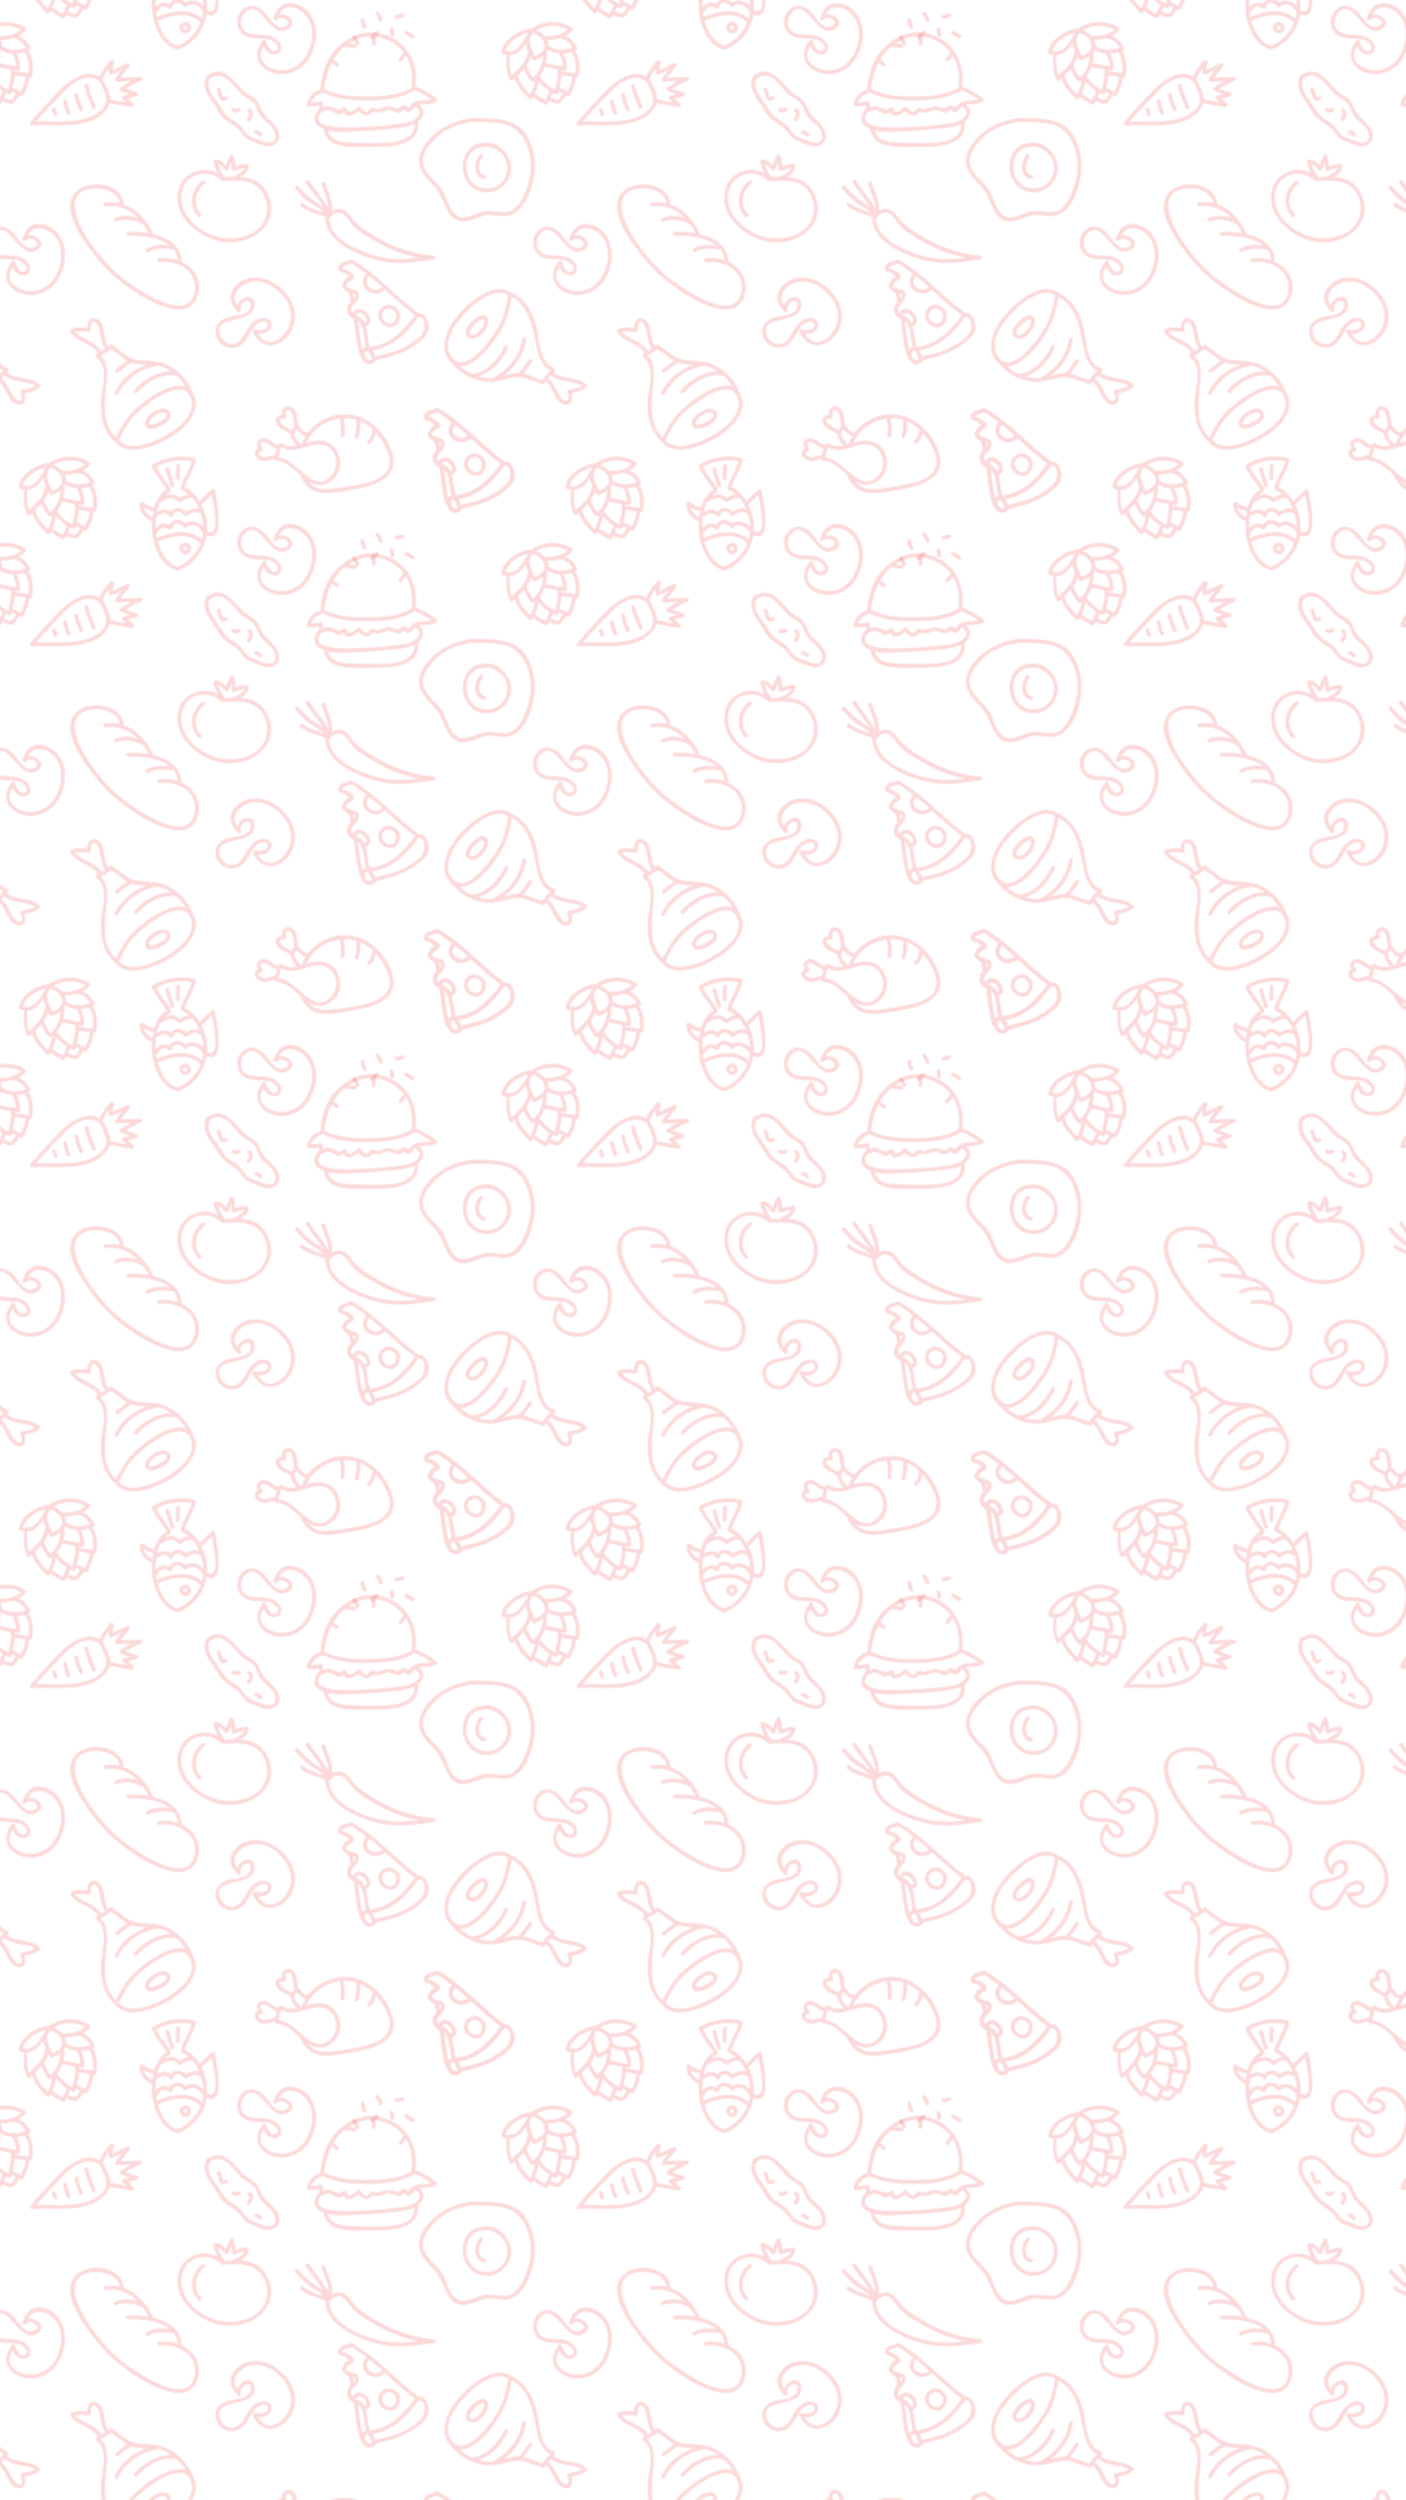 <?xml version="1.0" encoding="utf-8"?>
<!-- Generator: Adobe Illustrator 25.0.0, SVG Export Plug-In . SVG Version: 6.00 Build 0)  -->
<svg version="1.1" id="Capa_1" xmlns="http://www.w3.org/2000/svg" xmlns:xlink="http://www.w3.org/1999/xlink" x="0px" y="0px"
	 viewBox="0 0 1080 1920" style="enable-background:new 0 0 1080 1920;" xml:space="preserve">
<style type="text/css">
	.st0{fill:none;}
	.st1{opacity:0.15;}
	.st2{fill:#EB0003;}
	.st3{opacity:0.15;fill:#EB0003;}
	.st4{fill:url(#SVGID_1_);}
</style>
<pattern  y="-185.14" width="420" height="400" patternUnits="userSpaceOnUse" id="Motivo_nuevo_2" viewBox="48.43 -455.78 420 400" style="overflow:visible;">
	<g>
		<rect x="48.43" y="-455.78" class="st0" width="420" height="400"/>
		<g>
			<g class="st1">
				<path class="st2" d="M81.41-100.91c0.85-0.25,1.87-0.2,3.09,0.25c7.59,2.85,5.06,15.22,8.85,20.66c0.18,0.26,0.26,0.53,0.28,0.8
					c0.53-0.4,1.07-0.81,1.59-1.23c1.05-0.83,2.35,0.02,2.49,1.01c5.18,2.87,8.95,7.34,14.39,9.44l0.13-0.05
					c0.72-0.25,1.24,0.07,1.5,0.58c0.81,0.23,1.65,0.4,2.54,0.51c7.38,0.87,14.81,0.33,21.78,3.38c8.55,3.74,14.9,10,19.01,17.91
					c0.74,1.43,1.42,2.92,2.02,4.45c1.68,2.87,2.41,6.35,1.92,9.56c-2.02,13.24-15.79,22.93-27.09,28.11
					c-9,4.12-23.55,8.98-32.4,2.06l0,0c-0.66-0.52-1.3-1.09-1.89-1.75c-0.17-0.18-0.26-0.37-0.31-0.57l-0.08-0.05
					c-8.18-6.83-10.99-17.29-11.09-27.61l0,0c-0.01-1.27,0.01-2.54,0.08-3.79c0.28-5.22,2.2-13.17,2.16-20.25l0-0.02
					c-0.02-3.48-0.53-6.74-1.93-9.38l0,0c-0.85-1.59-2.02-2.95-3.62-3.98c-1.05-0.67-0.72-1.95,0.08-2.48
					c-0.05-0.51,0.18-1,0.83-1.24l0.07-0.03c-5.3-7.43-16.54-7.76-21.04-15.95c-0.38-0.69-0.07-1.66,0.64-1.99
					c4.04-1.9,7.96-1.34,12.18-0.95C77.74-96.57,78.77-100.15,81.41-100.91L81.41-100.91z M138.65-43.86
					c-2.67,1.16-5.21,2.62-7.56,4.07c-5.76,3.56-11.26,7.71-16.11,12.45c-5.98,5.83-9.47,12.76-13.16,20.15
					c7.62,8.37,23.28,2.71,31.62-1.4c9.48-4.68,23.35-13.48,24.6-25.24c0.16-1.51,0.05-3.1-0.31-4.62
					c-0.14-0.16-0.26-0.35-0.33-0.59c-0.26-0.86-0.54-1.7-0.86-2.55c-1.35-2.46-3.56-4.3-6.65-4.58c-0.14-0.01-0.28-0.04-0.43-0.05
					C145.78-46.38,142.11-45.37,138.65-43.86z M95.77-77.12c-2.47,1.89-5.03,3.66-7.92,4.84C94.29-66.71,93.3-56,92.3-48.09l0,0.01
					c-0.06,0.47-0.12,0.94-0.18,1.39c-0.52,4.02-0.94,8.32-0.97,12.61l0,0c-0.04,9.14,1.75,18.26,8.48,24.68
					c0.15-0.3,0.3-0.6,0.45-0.9l0,0c4.18-8.22,8.49-15.52,15.58-21.72c4.01-3.51,8.33-6.9,12.92-9.78c2.53-1.59,5.14-3.03,7.84-4.23
					c4.87-2.17,11.48-4.58,16.81-2.43c-1.81-3.01-4.01-5.78-6.55-8.16l-0.23-0.03c-11.39-2.79-23.25,4.7-30.58,12.85
					c-1.28,1.42-3.24-0.8-1.98-2.2c7.01-7.8,17.59-14.43,28.36-14.13c-3.28-2.18-6.94-3.77-10.92-4.53c-0.19,0.2-0.45,0.36-0.8,0.42
					c-12.1,2.21-23.73,10.08-29.05,21.36c-0.8,1.7-3.62,0.78-2.8-0.95c4.78-10.13,14-17.79,24.53-21.5
					c-3.86-0.12-7.85-0.26-11.42-1.39c-3.87,1.66-6.88,4.77-10.24,7.24c-1.53,1.12-3.52-1.07-1.98-2.2c2.99-2.2,5.68-4.68,8.81-6.54
					C103.87-70.76,100.41-74.81,95.77-77.12z M82.02-97.97L82.02-97.97c-1.87,0.8-1.57,4.7-1.52,6.17c0.03,0.8-0.83,1.43-1.57,1.38
					c-3.61-0.26-7.15-1.09-10.61-0.09c2.66,3.38,7.19,4.97,10.89,6.95c2.51,1.35,4.81,2.82,6.76,4.71l0,0
					c0.93,0.9,1.79,1.88,2.55,3.01c1.03-0.55,2.03-1.16,2.99-1.82c-0.13-0.09-0.25-0.2-0.36-0.36c-3.06-4.39-2.78-8.54-4-13.54
					c-0.44-1.82-1.78-6.65-4.46-6.56C82.43-98.12,82.22-98.06,82.02-97.97z"/>
			</g>
		</g>
		<g>
			<g class="st1">
				<path class="st2" d="M514.81-265.62c0.06-0.17,0.09-0.34,0.14-0.51c5.66,1.23,11.36,2.25,17.11,2.97
					c1.21,0.15,2.16-1.55,1.23-2.44c-1.45-1.37-2.85-2.77-4.34-4.08c2.25-0.58,4.51-1.12,6.74-1.78c1.29-0.38,1.75-2.41,0.21-2.85
					c-2.96-0.84-5.83-1.92-8.7-2.99c3.79-2.4,7.74-4.42,11.94-6.09c1.33-0.53,0.94-2.88-0.54-2.81c-5.14,0.23-10.28,0.18-15.41,0.48
					c2.1-3.1,4.92-5.69,7.01-8.81c0.66-0.99-0.19-2.7-1.5-2.29c-4.08,1.25-7.59,3.71-11.52,5.25c0.05-1.87,0.47-3.61,1.06-5.46
					c0.33-1.04-0.45-1.81-1.28-1.93c-0.6-0.36-1.42-0.35-1.95,0.38c-2.78,3.86-6.45,7.59-7.89,12.23c-7.71-5.16-17.25-0.44-24,4.44
					c-5.4,3.9-9.84,9.32-14.42,14.1c-5.11,5.33-10.1,10.8-14.81,16.5c-0.93,1.13,0.37,2.37,1.5,2.29
					c14.87-0.97,30.08,1.75,44.46-3.31C506.13-254.54,512.54-259.14,514.81-265.62z M514.33-292.88c-0.11,1.18-0.12,2.37,0,3.63
					c0.07,0.74,1.01,1.39,1.74,1.17c2.94-0.9,5.59-2.43,8.32-3.8c-1.94,2.31-3.91,4.59-5.3,7.33c-0.56,1.11,0.72,2.03,1.68,1.94
					c3.51-0.32,7.04-0.39,10.56-0.46c-2.88,1.49-5.67,3.14-8.37,5c-0.96,0.66-0.5,2.17,0.47,2.52c2.26,0.82,4.5,1.68,6.76,2.48
					c-1.56,0.4-3.13,0.79-4.68,1.25c-1.21,0.36-1.66,1.87-0.56,2.67c1.02,0.74,1.96,1.56,2.88,2.41c-4.18-0.63-8.34-1.41-12.48-2.32
					c0-5.36-3.63-10.96-5.67-15.58C510.48-287.7,512.35-290.35,514.33-292.88z M458.38-252.09c7.06-8.29,14.68-16.07,22.3-23.84
					c5.91-6.04,17.53-13.64,25.56-7.41c0.31,0.24,0.63,0.32,0.93,0.3c2.46,5.47,6.59,11.49,4.47,17.55
					c-2.49,7.11-12.13,10.62-18.73,12.08C481.61-250.91,469.87-252.4,458.38-252.09z"/>
			</g>
			<path class="st3" d="M504.5-353.29c-0.14,0.59-0.8,1.15-1.43,1.09c-0.18-0.02-0.36-0.05-0.55-0.06
				c-0.53,4.92-2.31,9.51-4.75,13.8c-0.42,0.73-1.31,0.89-2.02,0.53c-0.32-0.16-0.64-0.32-0.97-0.48c-1.34,1.96-3.11,5.72-5.67,6.36
				c-2.46,0.61-5.24-1.07-7.49-1.98c-0.29,0.59-0.56,1.18-0.8,1.8c-0.36,0.95-1.25,1.32-2.17,0.88c-3.28-1.54-6.3-3.45-9.11-5.69
				c-0.12,0.21-0.24,0.41-0.36,0.62c-0.11,0.2-0.22,0.4-0.34,0.59c-0.48,0.8-1.66,1.01-2.32,0.3c-4.63-4.89-9.35-9.35-11.19-15.89
				c-0.51,0.48-1.02,0.95-1.52,1.42c-0.64,0.6-1.91,0.6-2.32-0.3c-2.83-6.14-3.09-12.31-2.21-18.89c-0.99-0.15-2.04-0.42-3.15-0.82
				c-0.82-0.29-1.18-0.98-1.03-1.82c1.63-9.49,12.91-16.39,21.75-17.81c0.47-0.08,0.86,0.06,1.17,0.29
				c0.11-0.17,0.25-0.33,0.45-0.47c0.24-0.16,0.48-0.31,0.72-0.46c8.91-5.78,21.05-5.86,30.04-0.2c0.86,0.54,0.92,1.58,0.3,2.32
				c-1.47,1.75-3.26,3.12-5.25,4.18c4.01,1.69,7.21,5.09,8.92,9.18c0.25,0.6-0.16,1.37-0.68,1.67c-0.3,0.18-0.62,0.34-0.94,0.5
				C505.5-367.66,505.84-359.03,504.5-353.29z M489.7-382.12c-2.99,0.88-6.16,1.27-9.19,1.31c0.64,1.39,0.95,2.92,0.81,4.56
				c0.15,0.04,0.31,0.11,0.47,0.23c4.51,3.38,12.77,3.32,18.03,0.93C497.83-378.83,493.97-381.8,489.7-382.12z M492.38-360.57
				c-0.13-3.36-1.16-6.42-2.76-9.47c-0.08-0.15-0.12-0.29-0.15-0.43c-3.31-0.23-6.48-1.1-8.87-2.77c-0.11,0.27-0.26,0.52-0.39,0.78
				c0.05,3.19-0.26,6.39-0.99,9.44l0.24,0.02C483.76-362.12,488.01-361.05,492.38-360.57z M488.25-358.2
				c-3.21-0.56-6.38-1.3-9.58-1.96c-0.1-0.02-0.18-0.05-0.27-0.08c-0.92,2.63-2.23,5.08-3.98,7.25c3.08,4.49,6.9,8.11,11.82,10.39
				C487.47-347.76,488.94-352.85,488.25-358.2z M471.76-388.41c2.45,1.05,4.94,2.62,6.76,4.65l0.21-0.01
				c3.31,0.1,6.89-0.21,10.2-1.21l0.19-0.06c2.58-0.8,4.98-2.03,6.95-3.83C488.53-392.84,479.16-392.64,471.76-388.41z
				 M469.17-371.84c0.55,1.2,1.13,2.36,1.68,3.42c2.23-1.01,4.93-2.41,6.4-4.4c0.01-0.58,0.3-0.98,0.7-1.19
				c0.28-0.65,0.43-1.35,0.4-2.11c-0.22-5.31-4.41-8.53-9.06-10.08c-0.04,0.06-0.08,0.13-0.12,0.19c-0.66,0.98-1.31,2-1.96,3.04
				C466.26-379.5,467.54-375.44,469.17-371.84z M464.4-361.25c1.22,3.21,2.66,6.2,4.77,8.86c0.08,0.1,0.16,0.21,0.24,0.31
				c5.12-4.07,7.24-10.34,7.73-16.72c-1.81,1.46-3.99,2.6-6.21,3.56c-0.58,0.25-1.29,0.25-1.76-0.19c-0.1-0.1-0.19-0.2-0.27-0.34
				c-0.38-0.73-0.78-1.5-1.17-2.28C467.04-365.61,465.86-363.35,464.4-361.25z M464.43-383.99c0.23-0.8,0.56-1.58,0.99-2.34
				c-7.04,1.79-15.09,6.84-17.16,13.86C456.57-370.35,460.57-377.49,464.43-383.99z M465.28-371.45c0.03-0.38,0.12-0.68,0.33-0.91
				c-0.75-1.91-1.56-3.88-1.84-5.83c-3.12,4.66-6.44,8.65-12.36,9.09v0.01c0,5.32-0.35,10.5,1.49,15.5
				C458.19-358.44,464.64-364.11,465.28-371.45z M470.9-349.52c-0.31,0.24-0.62,0.49-0.96,0.72c-0.22,0.15-0.49,0.2-0.77,0.19
				c-0.39-0.01-0.78-0.15-1.02-0.42c-2.59-2.82-4.38-6.04-5.83-9.51c-1.41,1.67-2.96,3.25-4.53,4.77l0.01,0.02
				c1.25,6.22,5.28,10.37,9.45,14.71c0.75-1.39,1.38-2.8,1.92-4.23C469.93-345.29,470.5-347.35,470.9-349.52z M481.93-341.62
				c-3.13-1.95-5.81-4.41-8.16-7.32c-0.6,3.21-1.53,6.25-2.88,9.2c2.41,1.99,5.01,3.67,7.79,5.08c1.11-2.3,2.55-4.45,3.23-6.93
				L481.93-341.62z M492.12-339.75c-1.05-0.52-2.09-1.05-3.14-1.57c-0.09,0.39-0.18,0.79-0.27,1.18c-0.16,0.73-1.1,1.32-1.82,1.03
				c-0.81-0.32-1.58-0.67-2.34-1.04c-0.41,1.23-0.98,2.38-1.59,3.51c1.62,0.76,3.76,1.96,5.28,1.76
				C489.62-335.07,491.33-338.5,492.12-339.75z M499.61-352.63c-2.78-0.39-5.55-0.88-8.34-1.18c-0.19,3.21-0.86,6.35-1.6,9.53
				c2.07,1.04,4.14,2.07,6.21,3.11C497.78-344.75,499.22-348.57,499.61-352.63z M498.62-371.49c-1.84,0.56-3.86,0.92-5.9,1.04
				c1.76,3.63,2.81,7.39,2.62,11.51c-0.03,0.76-0.65,1.54-1.48,1.48c-0.88-0.07-1.75-0.17-2.62-0.28c0.03,0.33,0.02,0.65,0.04,0.98
				c3.55,0.38,7.06,1.05,10.61,1.46C502.77-360.44,502.24-367.8,498.62-371.49z"/>
		</g>
		<g>
			<path class="st3" d="M201.35-316.82c5.07,1.56,10.61,0.65,15.8,1.66c2.58,0.5,9.37,5.07,6.05,8.15c-3.85,3.58-7.59-4.09-8.1-6.51
				c-0.36-1.71-2.91-1.56-2.97-0.04c-7.5,9.67-3.72,20.28,7.82,24.02c11.39,3.69,22.98-1.83,28.74-11.97
				c5.78-10.18,6.89-23.6-0.18-33.45c-3.61-5.04-9.57-8.1-15.74-8.03c-6.42,0.08-10.3,5.55-11.94,11.11c-0.2,0.3-0.26,0.61-0.2,0.91
				c0,0.72,0.59,1.14,1.25,1.19c0.47,0.1,0.99-0.01,1.41-0.45c4.25-4.49,14.32,3.21,4.8,5.51c-5.79,1.4-10.33-6.52-13.34-10.2
				c-5.19-6.34-13.53-8.8-19.23-1.54C190.16-329.62,193.15-319.34,201.35-316.82z M199.42-336.33
				c11.64-10.46,18.75,22.32,32.9,13.12c7.44-4.84-0.76-12.36-7.47-11c5.31-10.3,19.04-4.71,23.56,4.95
				c3.8,8.11,2.08,18.04-1.95,25.68c-4.53,8.6-13.14,13.28-22.78,11.91c-4.24-0.6-8.4-2.66-11.07-6.04
				c-3.04-3.86-1.82-8.43,0.53-12.18c1.59,3.8,4.56,6.8,9.18,6.36c4.45-0.43,5.45-5.53,3.36-8.8c-4.06-6.34-10.89-6.24-17.71-6.53
				c-4.86-0.21-9.63-1.03-11.62-6.04C194.83-328.83,196.41-333.62,199.42-336.33z"/>
			<path class="st3" d="M428.53-147.21c5.07,1.56,10.61,0.65,15.8,1.66c2.58,0.5,9.37,5.07,6.05,8.15c-3.85,3.58-7.59-4.09-8.1-6.51
				c-0.36-1.71-2.91-1.56-2.97-0.04c-7.5,9.67-3.72,20.28,7.82,24.01c11.39,3.69,22.98-1.83,28.74-11.97
				c5.78-10.18,6.89-23.6-0.18-33.45c-3.61-5.04-9.57-8.1-15.74-8.03c-6.42,0.08-10.3,5.55-11.94,11.11c-0.2,0.3-0.26,0.61-0.2,0.91
				c0,0.72,0.59,1.14,1.25,1.19c0.47,0.1,0.99-0.01,1.41-0.45c4.25-4.49,14.32,3.21,4.8,5.51c-5.79,1.4-10.33-6.52-13.34-10.2
				c-5.19-6.34-13.53-8.8-19.23-1.54C417.33-160.01,420.32-149.73,428.53-147.21z M426.6-166.72c11.64-10.46,18.75,22.32,32.9,13.12
				c7.44-4.84-0.76-12.36-7.47-11c5.31-10.3,19.04-4.71,23.56,4.95c3.8,8.11,2.08,18.04-1.95,25.68
				c-4.53,8.6-13.14,13.28-22.78,11.91c-4.24-0.6-8.4-2.66-11.07-6.04c-3.04-3.86-1.82-8.43,0.53-12.18c1.59,3.8,4.56,6.8,9.18,6.36
				c4.45-0.43,5.45-5.53,3.36-8.8c-4.06-6.34-10.89-6.24-17.71-6.53c-4.86-0.21-9.63-1.03-11.62-6.04
				C422-159.22,423.58-164.01,426.6-166.72z"/>
			<path class="st3" d="M203.28-131.99c-6.14,0.84-11.64,4.67-14.45,10.17c-2.93,5.72,0.09,11.7,4.25,15.74
				c0.17,0.32,0.42,0.51,0.71,0.6c0.64,0.33,1.28,0.01,1.64-0.55c0.31-0.37,0.46-0.88,0.26-1.45c-1.98-5.85,9.52-11.16,7.12-1.67
				c-1.46,5.77-10.59,6.08-15.25,7.03c-8.03,1.63-14.1,7.85-10.34,16.28c3.53,7.93,14.02,10.09,20.08,4.02
				c3.75-3.76,5.53-9.08,8.85-13.19c1.65-2.04,8.86-5.91,10.03-1.54c1.36,5.07-7.16,4.8-9.54,4.12c-1.68-0.48-2.74,1.84-1.42,2.61
				c5.05,11.15,16.19,12.76,24.89,4.3c8.59-8.35,9.12-21.17,2.84-31C226.64-126.39,215.29-133.64,203.28-131.99z M229.96-89.84
				c-2.51,3.47-6.27,6.18-10.51,6.96c-4.84,0.89-8.31-2.33-10.52-6.16c4.1,0.37,8.14-0.85,9.91-5.15c1.7-4.14-2.35-7.4-6.21-7.08
				c-7.5,0.63-10.6,6.71-14.05,12.61c-2.45,4.2-5.41,8.03-10.77,7.45c-4.18-0.46-7.68-4.09-8.67-8.02
				c-3.81-15.18,28.49-6.15,26.97-22.96c-0.8-8.84-11.29-5.1-13.22,1.46c-6.62-9.51,4.73-19.04,15.38-18.52
				c8.94,0.43,16.92,6.59,21.8,13.72C235.56-107.53,235.67-97.73,229.96-89.84z"/>
			<g class="st1">
				<path class="st2" d="M94.81-265.62c0.06-0.17,0.09-0.34,0.14-0.51c5.66,1.23,11.36,2.25,17.11,2.97
					c1.21,0.15,2.16-1.55,1.23-2.44c-1.45-1.37-2.85-2.77-4.34-4.08c2.25-0.58,4.51-1.12,6.74-1.78c1.29-0.38,1.75-2.41,0.21-2.85
					c-2.96-0.84-5.83-1.92-8.7-2.99c3.79-2.4,7.74-4.42,11.94-6.09c1.33-0.53,0.94-2.88-0.54-2.81c-5.14,0.23-10.28,0.18-15.41,0.48
					c2.1-3.1,4.92-5.69,7.01-8.81c0.66-0.99-0.19-2.7-1.5-2.29c-4.08,1.25-7.59,3.71-11.52,5.25c0.05-1.87,0.47-3.61,1.06-5.46
					c0.33-1.04-0.45-1.81-1.28-1.93c-0.6-0.36-1.42-0.35-1.95,0.38c-2.78,3.86-6.45,7.59-7.89,12.23c-7.71-5.16-17.25-0.44-24,4.44
					c-5.4,3.9-9.84,9.32-14.42,14.1c-5.11,5.33-10.1,10.8-14.81,16.5c-0.93,1.13,0.37,2.37,1.5,2.29
					c14.87-0.97,30.08,1.75,44.46-3.31C86.13-254.54,92.54-259.14,94.81-265.62z M94.33-292.88c-0.11,1.18-0.12,2.37,0,3.63
					c0.07,0.74,1.01,1.39,1.74,1.17c2.94-0.9,5.59-2.43,8.32-3.8c-1.94,2.31-3.91,4.59-5.3,7.33c-0.56,1.11,0.72,2.03,1.68,1.94
					c3.51-0.32,7.04-0.39,10.56-0.46c-2.88,1.49-5.67,3.14-8.37,5c-0.96,0.66-0.5,2.17,0.47,2.52c2.26,0.82,4.5,1.68,6.76,2.48
					c-1.56,0.4-3.13,0.79-4.68,1.25c-1.21,0.36-1.66,1.87-0.56,2.67c1.02,0.74,1.96,1.56,2.88,2.41c-4.18-0.63-8.34-1.41-12.48-2.32
					c0-5.36-3.63-10.96-5.67-15.58C90.48-287.7,92.35-290.35,94.33-292.88z M38.38-252.09c7.06-8.29,14.68-16.07,22.3-23.84
					c5.91-6.04,17.53-13.64,25.56-7.41c0.31,0.24,0.63,0.32,0.93,0.3c2.46,5.47,6.59,11.49,4.47,17.55
					c-2.49,7.11-12.13,10.62-18.73,12.08C61.61-250.91,49.87-252.4,38.38-252.09z"/>
				<path class="st2" d="M78.37-279.69c-0.37-1.87-3.27-1.31-2.9,0.57c1.14,5.85,3.94,11.09,5.91,16.67c0.64,1.8,3.29,0.5,2.67-1.28
					C82.16-269.08,79.46-274.09,78.37-279.69z"/>
				<path class="st2" d="M70.8-272.55c-0.08-1.88-3.03-2.11-2.95-0.2c0.18,4.37,2.41,8.09,3.83,12.13c0.63,1.8,3.29,0.5,2.67-1.28
					C73.12-265.39,70.96-268.78,70.8-272.55z"/>
				<path class="st2" d="M62.07-267.97c-0.41-1.86-3.32-1.3-2.9,0.57c0.71,3.18,1.3,6.46,2.9,9.35c0.92,1.66,3.59,0.39,2.67-1.28
					C63.25-262.01,62.73-265.02,62.07-267.97z"/>
				<path class="st2" d="M53.55-261.54c-0.2-0.78-0.91-1.33-1.74-1.17c-0.76,0.15-1.37,0.95-1.17,1.74
					c0.34,1.34,0.73,2.66,1.32,3.91c0.81,1.73,3.48,0.44,2.67-1.28C54.15-259.37,53.84-260.44,53.55-261.54z"/>
			</g>
			<g class="st1">
				<path class="st2" d="M225.13-241.52c-0.95-8.68-9.41-11.74-13.35-18.64c-1.91-3.35-2.18-6.78-5.29-9.35
					c-2.96-2.45-6.45-3.56-9.18-6.43c-7.19-7.55-15.21-19.4-26.17-12.22c-0.64-0.14-1.38,0.08-1.74,0.83c-3.98,8.2,0,14.3,4.9,20.98
					c2.72,3.71,4.71,8.79,8.27,11.83c3.93,3.36,8.71,5.54,12.2,9.4c2.2,2.43,3.33,5.46,6.43,6.95c3.72,1.79,7.75,3.34,11.63,4.74
					C218.56-231.35,225.89-234.56,225.13-241.52z M201.82-241.2c-2.83-1.65-4.45-5.66-6.82-7.91c-2.1-2-4.69-3.44-7.1-5.02
					c-4.03-2.66-6.06-6.1-8.55-10.1c-4.21-6.76-10.79-12.37-7.78-20.6l0.12-0.08c9.8-7.67,17.29,4.29,23.34,10.85
					c3.4,3.69,9.43,5.2,11.8,9.51c1.47,2.67,2.08,5.58,3.85,8.15c2.01,2.91,5.27,5.12,7.71,7.62c2.21,2.27,3.84,5.09,3.8,8.34
					c-0.09,6.95-8.19,4.43-11.88,2.81C207.51-238.86,204.46-239.67,201.82-241.2z"/>
				<path class="st2" d="M183.34-271.25c-1.4,0.9-1.67-0.45-2.07-1.66c-0.46-1.4-0.65-2.94-1.37-4.24c-0.92-1.66-3.63-0.47-2.71,1.2
					c1.04,1.89,1.05,4.18,2.14,6.06c1.39,2.41,3.73,2.33,5.88,0.94C186.82-269.99,184.93-272.27,183.34-271.25z"/>
				<path class="st2" d="M193.37-262.38c-0.98,0.65-2.11,0.51-3.1-0.01c-0.72-0.37-1.65,0.16-1.91,0.85
					c-0.32,0.81,0.13,1.54,0.85,1.91c1.99,1.04,4.22,0.75,6.04-0.46c0.67-0.45,0.68-1.51,0.21-2.08
					C194.91-262.84,194.04-262.82,193.37-262.38z"/>
				<path class="st2" d="M202.95-261.91c-1.53-1.15-3.26,1.25-1.73,2.4c1.68,1.26,0.66,3.45-0.55,4.7
					c-1.31,1.35,0.54,3.66,1.87,2.29C205.1-255.16,206.35-259.37,202.95-261.91z"/>
				<path class="st2" d="M207.49-245.44c-1.9-0.14-2.24,2.8-0.33,2.94c1.08,0.08,1.8,0.73,2.46,1.54c1.19,1.49,3.48-0.38,2.29-1.87
					C210.8-244.22,209.31-245.31,207.49-245.44z"/>
			</g>
			<path class="st3" d="M127.49-336.75c0.69,10.77,7.3,26.76,18.98,29.32l0.07,0.01c0.35,0.3,0.84,0.42,1.4,0.17
				c11.5-5.07,19.47-14.77,21.44-27.06c15.49,6.62,7.22-27.7,6.43-34.1c-0.13-1.08-1.44-1.76-2.35-1.04
				c-3.44,2.7-6.23,6.07-9.48,8.96c-2.85-4.71-6.68-8.62-11.4-10.76c2.09-7.23,7.07-13.21,8.52-20.71c0.16-0.84-0.45-1.51-1.21-1.7
				c-10.15-2.6-23.26-0.73-32.03,5.09c-0.53,0.35-0.77,1.15-0.51,1.73c2.89,6.4,7.63,11.55,11.38,17.42c-5,3-7.94,7.94-9.58,13.5
				c-3.13-0.08-6.4-2.04-8.77-3.88c-0.85-0.66-2.24-0.23-2.39,0.9c-0.85,6.36,3.95,11.45,9.42,13.91
				C127.27-342.14,127.33-339.35,127.49-336.75z M147.32-310.22c-0.11-0.05-0.23-0.09-0.36-0.12c-7.73-1.7-12.81-10.77-15.13-18.99
				c0.09-0.02,0.18-0.05,0.27-0.09c10.1-4.53,23.63-7.37,32.4,1.25l0.21,0.17C161.6-320.13,155.24-313.85,147.32-310.22z
				 M165.74-331.06c-9.49-8.61-23.85-5.97-34.62-1.16c-0.24-1.16-0.42-2.28-0.54-3.34c0.41-0.07,0.8-0.31,1.05-0.78
				c1.98-3.78,5.28-5.6,8.97-2.6c0.89,0.72,2.17,0.18,2.39-0.9c1-4.85,6.67-3.89,8.79-0.55c0.53,0.83,1.76,0.75,2.34,0.06
				c3.52-4.11,10.61-0.2,12.15,4.05c0.09,0.24,0.22,0.43,0.37,0.57C166.46-334.12,166.16-332.57,165.74-331.06z M173.26-365.39
				c0.78,4.88,1.93,9.69,2.46,14.62c0.52,4.77,1.81,17.05-5.97,13.36c0.45-6.44-1.06-13.96-4.3-20.43
				C168.18-360.23,170.58-362.96,173.26-365.39z M141.11-367.38c1.08-0.54,1.04-1.86,0.42-2.52c0.04-0.32-0.01-0.66-0.23-1
				c-3.42-5.41-7.79-10.18-10.64-15.92c7.66-4.58,18.48-6.05,27.22-4.26c-1.8,7.07-6.56,12.94-8.41,20.03
				c-0.16,0.61,0.06,1.07,0.43,1.35c0.1,0.36,0.35,0.68,0.81,0.87c1.86,0.77,3.56,1.83,5.09,3.11c-2.56,0.26-4.81,1.28-7.01,2.8
				c-3.49-3.26-7.46-3.37-11.44-1.79C138.45-365.77,139.69-366.67,141.11-367.38z M133.7-359.66c0.3,0.02,0.62-0.05,0.93-0.26
				c4.25-2.85,8.89-4.72,12.82-0.2c0.52,0.6,1.39,0.84,2.07,0.32c2.58-1.97,5.11-3.35,8.46-3.03c0.25,0.02,0.47-0.01,0.67-0.08
				c2.08,2.45,3.77,5.35,5.06,8.44c-3.4-1.22-7.03-0.17-10.14,1.93c-3.52-3.49-9.02-3.82-11.7,0.1c-3.04-2.74-7.05-1.9-10.66,0.11
				C131.75-354.92,132.56-357.42,133.7-359.66z M130.57-348.48l0.25-0.14c3.2-2.23,7.44-4.46,10.17-0.25
				c0.77,1.19,2.34,0.49,2.65-0.63c1.37-4.85,6.46-2.89,8.5-0.19c0.47,0.63,1.42,0.82,2.07,0.32c2.78-2.17,6.55-4.01,9.94-1.58
				c0.3,0.22,0.61,0.3,0.91,0.29c0.98,3.24,1.56,6.56,1.71,9.71c-3.5-3.75-9.56-5.51-13.63-2.48c-3.6-3.81-10-3.57-12.36,1.07
				c-3.93-2.14-7.85-0.75-10.52,2.71C130.14-342.44,130.22-345.47,130.57-348.48z M121.02-355.76c2.26,1.41,4.81,2.51,7.4,2.76
				c-0.34,1.59-0.59,3.21-0.76,4.84C124.58-349.78,121.73-352.41,121.02-355.76z"/>
			<path class="st3" d="M144.52-373.2c-1.41-4.13-2.8-8.27-3.93-12.49c-0.49-1.84-3.25-0.75-2.76,1.07
				c1.13,4.22,2.52,8.36,3.93,12.49C142.38-370.32,145.14-371.39,144.52-373.2z"/>
			<path class="st3" d="M148.69-378.19c0-3.08,0.05-6.15,0.32-9.22c0.17-1.89-2.75-2.39-2.92-0.49c-0.3,3.33-0.35,6.67-0.35,10.02
				C145.75-375.98,148.7-376.3,148.69-378.19z"/>
			<path class="st3" d="M154.38-328.48c-0.52-0.22-0.99-0.14-1.35,0.1c-0.22-0.1-0.47-0.15-0.72-0.09c-2.1,0.48-3.83,1.71-3.88,4.03
				c-0.04,1.65,1.04,3.35,2.42,4.21c1.8,1.12,3.78,0.91,5.25-0.64C158.42-323.31,157.39-327.21,154.38-328.48z M153.74-322.69
				c-0.29,0.25-0.03,0.08-0.36,0.21l-0.03,0.01l-0.07,0.01l-0.19,0c-0.32-0.04-0.45-0.12-0.7-0.3c-0.43-0.31-0.46-0.37-0.79-0.9
				c0.15,0.25-0.11-0.28-0.15-0.37l-0.04-0.17c-0.02-0.1-0.03-0.2-0.03-0.3l0.04-0.2l0.05-0.13l0.12-0.19l0.03-0.04
				c0.11-0.09,0.24-0.17,0.36-0.25c-0.03,0.02,0.48-0.19,0.64-0.23c0.21-0.05,0.41-0.13,0.59-0.23c0.61,0.27,1.12,0.75,1.24,1.44
				C154.55-323.69,154.02-322.93,153.74-322.69z"/>
			<path class="st3" d="M343.82-149.03c-18.97-1.44-35.46-8.37-51.25-18.7c-4.05-2.65-8.04-5.39-10.96-9.3
				c-1.87-2.51-3.7-5.58-6.62-7c-3.35-1.63-6.44-1.16-9.14,0.47c0.57-7.45-3.23-14.48-5.5-21.37c-0.6-1.81-3.26-0.51-2.67,1.27
				c1.94,5.91,5.16,11.94,5.27,18.26c-4.12-7.5-10.19-13.72-14.72-21.01c-1-1.61-3.68-0.34-2.67,1.27
				c4.1,6.6,9.49,12.35,13.53,18.95c-1.42-1.15-2.98-2.16-4.44-3.11c-5.65-3.68-10.45-7.82-14.78-13.04
				c-1.22-1.47-3.47,0.45-2.25,1.92c3.29,3.96,7.02,8.04,11.29,10.96c3.09,2.12,7.42,4.06,10.01,7.09
				c-5.4-1.97-11.16-3.28-15.62-6.98c-1.47-1.22-3.12,1.24-1.66,2.45c5.48,4.54,12.68,5.44,18.99,8.35l-0.01,0.07
				c-0.05,15.5,16.2,24.43,28.75,29.45c7.67,3.06,15.8,4.93,24.04,5.47c10.24,0.68,20.51-1.26,30.61-2.57
				C345.7-146.32,345.47-148.91,343.82-149.03z M316.58-146.39c-7.89-0.03-15.65-1.7-23.09-4.24c-11.91-4.07-29.72-12.6-29.93-27.31
				c0.27-0.08,0.53-0.23,0.75-0.49c3.13-3.66,7.28-5.13,11.24-1.52c2.58,2.35,4.2,5.67,6.6,8.21c4.99,5.27,12.69,9.16,18.92,12.77
				c9.72,5.63,20.32,9.41,31.29,11.44C327.13-146.88,321.88-146.37,316.58-146.39z"/>
			<path class="st3" d="M227.19-426.72c-2.84,0.32-5.28,1.85-4.61,5.37c0.39,2.04,1.85,3.67,3.44,4.91c2.26,1.76,5.77,2.27,7.69,4.4
				c0.09,0.1,0.19,0.18,0.29,0.25c0.18,2.98,2.12,6.11,4.63,8.6c-3.81,0.82-7.58,0.77-11.59-1.81c-0.71-0.46-1.36-0.18-1.72,0.35
				c-0.55,0.06-1.07,0.39-1.3,1.02c-4.32-1.34-7.93-6.59-12.84-4.9c-3.77,1.3-3.96,4.68-2.41,7.5c-2.49,1.24-3.25,3.91-1.2,6.74
				c1.15,1.59,2.97,2.61,4.86,2.99c3.04,0.62,6.04-1.23,9.04-1.61c-0.01,0.89,0.67,1.5,1.57,1.52c7.16,0.2,12.97,6.12,18.5,11.08
				c-0.08,0.27-0.07,0.59,0.11,0.94c2.87,5.78,6.7,10.15,13.07,11.9c8.15,2.24,18.28-0.52,26.37-1.81
				c13.75-2.18,35.9-7.55,31.37-26.08c-3.66-14.98-16.28-28.9-31.78-31.42c-12.85-2.09-25.68,3.52-33.31,13.46
				c-0.34-0.27-0.8-0.38-1.33-0.2c-1.87,0.63-4.67-3.63-5.62-4.83c-0.21-0.27-0.55-0.52-0.92-0.61c-0.51-4.55-0.47-11.5-4.67-13.67
				c-0.88-0.46-1.71-0.69-2.47-0.76h-0.93C228.5-433.08,226.82-430,227.19-426.72z M221.97-395.91c-3.26,0.13-6.98,2.67-10.12,1.38
				c-2.18-0.9-3.95-3.8-0.58-4.2c1.35-0.16,1.74-1.67,0.85-2.6c-1.33-1.38-2.42-3.94,0.31-4.44c1.8-0.33,3.56,0.86,4.95,1.83
				c1.88,1.32,3.64,2.57,5.79,3.18C222.71-399.15,222.3-397.54,221.97-395.91z M271.57-423.82c0,0.1,0.02,0.2,0.04,0.31
				c0.95,4.03,1.51,8.27,0.61,12.36c-0.41,1.87,2.49,2.43,2.9,0.57c0.99-4.47,0.39-9.06-0.62-13.48c1.41-0.06,2.83-0.06,4.27,0.04
				c1.85,0.13,3.64,0.47,5.37,0.96l0.01,0.18c0.6,4.22,0.29,8.46-0.98,12.54c-0.57,1.82,2.35,2.37,2.9,0.57
				c1.22-3.93,1.59-8.1,1.16-12.2c3.56,1.5,6.81,3.73,9.7,6.41c-0.64,2.96-1.15,6.46-3.59,8.51c-1.45,1.22,0.22,3.67,1.68,2.44
				c2.62-2.2,3.63-5.27,4.38-8.45c4.07,4.48,7.24,9.87,9.28,15.26c2.57,6.77,1.63,13.5-4.42,17.95c-6.46,4.75-15.69,6.32-23.38,7.63
				c-6.73,1.14-13.74,2.33-20.57,2.43c-5.48,0.08-9.67-2.11-12.79-5.82c6.99,4.31,14.08,3.49,20.06-2.63
				c7.2-7.37,5.11-20.31-2.77-26.1c-4.28-3.15-10.17-3.19-15.13-2.03c-1.23,0.29-2.44,0.64-3.62,1.01
				C250.81-415.83,260.44-422.42,271.57-423.82z M254.48-404.09c7.85-0.67,13.55,5.1,14.42,12.52c0.73,6.16-2.64,11.57-7.74,14.68
				c-7.43,4.52-15.32-3.35-20.49-7.85c-4.7-4.08-9.73-8.51-16.01-9.41c0.48-2.61,1.14-5.15,1.89-7.69
				C236.04-396.41,244.47-403.24,254.48-404.09z M238.82-415.58c1.68,2.16,3.97,4.87,6.62,5.05c-1.15,1.85-2.14,3.81-2.92,5.88
				c-0.06,0.15-0.08,0.29-0.09,0.43c-0.13,0.04-0.26,0.08-0.39,0.12C238.59-406.96,234.21-412.39,238.82-415.58z M232.47-430.44
				c1.98,0.27,2.46,2.37,2.84,3.92c0.72,2.92,0.89,5.95,1.38,8.91c-0.96,0.78-1.64,1.63-2.08,2.54c-1.42-1-3.08-1.68-4.65-2.46
				c-2.74-1.36-7.64-6.83-1.21-6.33c1.07,0.08,2.1-0.8,1.68-1.95C229.76-427.65,229.53-430.83,232.47-430.44z"/>
			<path class="st3" d="M247.78-263.61c2.74,0.24,5.35-0.21,8.01-0.71c0.06,0.82,0.09,1.63,0.03,2.45
				c-4.58,5.05-5.7,10.87,1.06,14.56c0.77,0.42,1.58,0.78,2.41,1.1c0.99,5.82,3.93,9.81,9.79,11.79c8.07,2.73,18.22,1.83,26.6,1.9
				c13.6,0.12,38.15-0.12,36-19.29c4.62-3.52,6.09-8.85,0.93-13.16c4.52-0.86,8.73,0.23,13.09-2.31c1.04-0.6,0.87-1.92,0-2.56
				c-4.5-3.29-9.42-6.57-14.66-8.54c-0.48-0.18-0.89-0.1-1.19,0.12l-0.13-0.19c1.39-11.28-0.79-21.92-8.45-30.64
				c-6.86-7.81-17.57-11.84-27.83-11.27c-10.22,0.58-20.13,7-26.52,14.71c-6.79,8.19-9.26,18.88-10.22,29.24
				c-0.14-0.02-0.28-0.02-0.44,0.01c-4.82,0.79-9.48,6.67-9.97,11.29C246.21-264.24,247.05-263.67,247.78-263.61z M295.69-235.47
				c-6.44-0.01-12.93-0.21-19.34-0.68c-6.67-0.49-12.1-2.66-13.82-9.02c7.91,1.97,17.22,0.77,24.75,0.48
				c7.35-0.28,14.69-0.83,22.01-1.61c5.99-0.64,12.64-0.94,18.27-3.19c0.47-0.19,0.92-0.39,1.36-0.6
				C329.61-234.61,306.58-235.45,295.69-235.47z M327.55-252.73c-4.25,2.34-9.92,2.44-14.62,3.04c-9.12,1.17-18.3,1.76-27.49,2.11
				c-6.1,0.23-39.36,1.81-28.02-11.64l0.13-0.01c1.57-0.29,3.09-1.03,4.53-1.75c1.06,0.43,2.38,0.54,3.42,0.92
				c0.16,0.15,0.36,0.27,0.63,0.34c1.57,0.37,2.8,2,4.46,1.99c1.56-0.01,2.85-0.67,4.06-1.51c2.34,5.2,7.22,2.23,11.34-0.85
				c2.66,3.03,7.01,5.31,10.13,1.46c1.16-1.43,4.78,0.13,6.76-0.42c1.79-0.5,3.5-1.28,5.28-1.84c2-0.63,3.68,0.69,5.48,1.37
				c2.34,0.89,3.89,1.15,5.86-0.5c1.5-1.25,1.14-1.5,2.59-0.01c0.64,0.65,1.29,0.83,2.16,0.85c2.23,0.05,3.61-2.81,5.35-4.44
				c0.09,0.11,0.19,0.21,0.32,0.29C335.82-259.31,332.13-255.25,327.55-252.73z M265.38-297.02c1.11,0.66,2.15,1.5,3.06,2.39
				c1.36,1.34,3.46-0.75,2.09-2.09c-1.1-1.07-2.38-2.11-3.73-2.89c2.21-3.73,4.92-7.09,8.2-9.87c2.63,0.38,5.28,0.51,7.9,0.92
				c1.87,0.29,2.67-2.56,0.79-2.85c-1.76-0.28-3.53-0.43-5.29-0.61c3.72-2.43,8.03-4.21,12.98-5.12c1.74-0.32,3.5-0.45,5.26-0.4
				l-0.02,0.16c-0.03,1.82-0.46,3.6-0.49,5.43c-0.03,1.91,2.93,1.91,2.96,0c0.03-1.79,0.45-3.54,0.49-5.33
				c6.62,0.89,12.97,4.11,17.84,8.52c1.26,1.14,2.36,2.37,3.36,3.66c-0.1,0.09-0.19,0.18-0.28,0.3c-1.06,1.55-2.39,2.89-3.45,4.44
				c-1.08,1.58,1.48,3.06,2.56,1.49c0.89-1.3,1.97-2.46,2.92-3.72c4.36,7.12,5.42,15.87,4.24,24.28c-0.02,0.12-0.02,0.23-0.01,0.34
				c-9.37,5.6-21.63,6.47-32.23,6.72c-11.19,0.26-23.94-0.41-34.15-5.47c-0.22-0.11-0.44-0.16-0.65-0.17
				C260.44-283.96,262.28-290.91,265.38-297.02z M257.05-273.53c0.65-0.11,0.98-0.52,1.05-1c0.09-0.01,0.18-0.01,0.27-0.03
				c0.12,0.15,0.28,0.29,0.5,0.39c10.76,5.33,23.86,6.03,35.65,5.87c11.5-0.15,25.05-1.34,34.91-7.85l0.04-0.03
				c0.16,0.29,0.42,0.53,0.8,0.67c4.12,1.54,8.05,4.04,11.7,6.62c-5.41,1.55-12.23-0.61-15.85,4.39c-2.67,3.69-2.58-0.1-5.32-0.1
				c-0.67,0-1.43,0.48-1.88,0.93c-1.8,1.78-2.67,2.07-5.2,1c-4.97-2.11-7.4-0.4-12.43,1c-1.95,0.54-3.65-1.53-5.9-0.53
				c-0.68,0.3-1.53,1.72-1.92,2.2c-1.81,2.23-5.23-1.86-5.92-2.88c-0.41-0.6-1.35-1.05-2.02-0.53c-2.55,1.96-7.28,7.03-8.68,1.38
				c-0.29-1.19-1.65-1.3-2.47-0.65c-3.5,2.73-4,1.12-6.94,0.25l-0.04-0.03c-0.56-0.27-1.14-0.45-1.73-0.63
				c-0.87-0.27-3.17-1.47-2.28-0.28c-0.51-0.68-1.24-0.92-2.02-0.53c-0.84,0.42-1.7,0.85-2.58,1.2c0.01-1.11-0.06-2.22-0.13-3.38
				c-0.06-1.02-0.9-1.61-1.87-1.43c-2.4,0.44-4.74,0.94-7.15,0.98C250.72-269.6,254.12-273.05,257.05-273.53z"/>
			<path class="st3" d="M284.04-311.5c0.88,1.69,3.44,0.2,2.56-1.49c-0.72-1.38-1.79-2.61-2.32-4.09c-0.64-1.78-3.5-1.01-2.85,0.79
				C282.05-314.55,283.19-313.13,284.04-311.5z"/>
			<path class="st3" d="M292.02-325.33c-0.9-1.42-1.25-3.01-1.28-4.68c-0.03-1.91-2.99-1.91-2.96,0c0.03,2.17,0.51,4.32,1.68,6.17
				C290.48-322.23,293.04-323.71,292.02-325.33z"/>
			<path class="st3" d="M297.45-315.94c0.63-1.15,2.26-2.15,3.42-2.92c1.58-1.06,0.1-3.62-1.49-2.56c-1.58,1.06-3.54,2.27-4.48,3.98
				C293.97-315.76,296.53-314.27,297.45-315.94z"/>
			<path class="st3" d="M301.65-329.61c0.49,1.84,3.35,1.06,2.85-0.79c-0.52-1.94-1.51-3.63-2.62-5.29
				c-1.05-1.58-3.62-0.1-2.56,1.49C300.3-332.74,301.19-331.31,301.65-329.61z"/>
			<path class="st3" d="M310.47-318.17c0,0.99,2.96,0.99,2.96,0c0-1.97-0.06-3.51-0.55-5.08c-0.56-1.82-3.42-0.92-2.85,0.91
				C310.45-321.01,310.47-320.14,310.47-318.17z"/>
			<path class="st3" d="M315.41-330.99c1.68-0.04,3.25-0.51,4.83-1.04c1.8-0.6,1.03-3.46-0.79-2.85c-1.32,0.44-2.64,0.9-4.05,0.93
				C313.5-333.91,313.5-330.95,315.41-330.99z"/>
			<path class="st3" d="M322.06-318.86c1.61,1.05,3.33,1.91,4.93,2.96c1.6,1.05,3.08-1.52,1.49-2.56c-1.61-1.05-3.33-1.91-4.93-2.96
				C321.95-322.47,320.47-319.9,322.06-318.86z"/>
			<path class="st3" d="M84.5-353.29c-0.14,0.59-0.8,1.15-1.43,1.09c-0.18-0.02-0.36-0.05-0.55-0.06c-0.53,4.92-2.31,9.51-4.75,13.8
				c-0.42,0.73-1.31,0.89-2.02,0.53c-0.32-0.16-0.64-0.32-0.97-0.48c-1.34,1.96-3.11,5.72-5.67,6.36c-2.46,0.61-5.24-1.07-7.49-1.98
				c-0.29,0.59-0.56,1.18-0.8,1.8c-0.36,0.95-1.25,1.32-2.17,0.88c-3.28-1.54-6.3-3.45-9.11-5.69c-0.12,0.21-0.24,0.41-0.36,0.62
				c-0.11,0.2-0.22,0.4-0.34,0.59c-0.48,0.8-1.66,1.01-2.32,0.3c-4.63-4.89-9.35-9.35-11.19-15.89c-0.51,0.48-1.02,0.95-1.52,1.42
				c-0.64,0.6-1.91,0.6-2.32-0.3c-2.83-6.14-3.09-12.31-2.21-18.89c-0.99-0.15-2.04-0.42-3.15-0.82c-0.82-0.29-1.18-0.98-1.03-1.82
				c1.63-9.49,12.91-16.39,21.75-17.81c0.47-0.08,0.86,0.06,1.17,0.29c0.11-0.17,0.25-0.33,0.45-0.47c0.24-0.16,0.48-0.31,0.72-0.46
				c8.91-5.78,21.05-5.86,30.04-0.2c0.86,0.54,0.92,1.58,0.3,2.32c-1.47,1.75-3.26,3.12-5.25,4.18c4.01,1.69,7.21,5.09,8.92,9.18
				c0.25,0.6-0.16,1.37-0.68,1.67c-0.3,0.18-0.62,0.34-0.94,0.5C85.5-367.66,85.84-359.03,84.5-353.29z M69.7-382.12
				c-2.99,0.88-6.16,1.27-9.19,1.31c0.64,1.39,0.95,2.92,0.81,4.56c0.15,0.04,0.31,0.11,0.47,0.23c4.51,3.38,12.77,3.32,18.03,0.93
				C77.83-378.83,73.97-381.8,69.7-382.12z M72.38-360.57c-0.13-3.36-1.16-6.42-2.76-9.47c-0.08-0.15-0.12-0.29-0.15-0.43
				c-3.31-0.23-6.48-1.1-8.87-2.77c-0.11,0.27-0.26,0.52-0.39,0.78c0.05,3.19-0.26,6.39-0.99,9.44l0.24,0.02
				C63.76-362.12,68.01-361.05,72.38-360.57z M68.25-358.2c-3.21-0.56-6.38-1.3-9.58-1.96c-0.1-0.02-0.18-0.05-0.27-0.08
				c-0.92,2.63-2.23,5.08-3.98,7.25c3.08,4.49,6.9,8.11,11.82,10.39C67.47-347.76,68.94-352.85,68.25-358.2z M51.76-388.41
				c2.45,1.05,4.94,2.62,6.76,4.65l0.21-0.01c3.31,0.1,6.89-0.21,10.2-1.21l0.19-0.06c2.58-0.8,4.98-2.03,6.95-3.83
				C68.53-392.84,59.16-392.64,51.76-388.41z M49.17-371.84c0.55,1.2,1.13,2.36,1.68,3.42c2.23-1.01,4.93-2.41,6.4-4.4
				c0.01-0.58,0.3-0.98,0.7-1.19c0.28-0.65,0.43-1.35,0.4-2.11c-0.22-5.31-4.41-8.53-9.06-10.08c-0.04,0.06-0.08,0.13-0.12,0.19
				c-0.66,0.98-1.31,2-1.96,3.04C46.26-379.5,47.54-375.44,49.17-371.84z M44.4-361.25c1.22,3.21,2.66,6.2,4.77,8.86
				c0.08,0.1,0.16,0.21,0.24,0.31c5.12-4.07,7.24-10.34,7.73-16.72c-1.81,1.46-3.99,2.6-6.21,3.56c-0.58,0.25-1.29,0.25-1.76-0.19
				c-0.1-0.1-0.19-0.2-0.27-0.34c-0.38-0.73-0.78-1.5-1.17-2.28C47.04-365.61,45.86-363.35,44.4-361.25z M44.43-383.99
				c0.23-0.8,0.56-1.58,0.99-2.34c-7.04,1.79-15.09,6.84-17.16,13.86C36.57-370.35,40.57-377.49,44.43-383.99z M45.28-371.45
				c0.03-0.38,0.12-0.68,0.33-0.91c-0.75-1.91-1.56-3.88-1.84-5.83c-3.12,4.66-6.44,8.65-12.36,9.09v0.01
				c0,5.32-0.35,10.5,1.49,15.5C38.19-358.44,44.64-364.11,45.28-371.45z M50.9-349.52c-0.31,0.24-0.62,0.49-0.96,0.72
				c-0.22,0.15-0.49,0.2-0.77,0.19c-0.39-0.01-0.78-0.15-1.02-0.42c-2.59-2.82-4.38-6.04-5.83-9.51c-1.41,1.67-2.96,3.25-4.53,4.77
				l0.01,0.02c1.25,6.22,5.28,10.37,9.45,14.71c0.75-1.39,1.38-2.8,1.92-4.23C49.93-345.29,50.5-347.35,50.9-349.52z M61.93-341.62
				c-3.13-1.95-5.81-4.41-8.16-7.32c-0.6,3.21-1.53,6.25-2.88,9.2c2.41,1.99,5.01,3.67,7.79,5.08c1.11-2.3,2.55-4.45,3.23-6.93
				L61.93-341.62z M72.12-339.75c-1.05-0.52-2.09-1.05-3.14-1.57c-0.09,0.39-0.18,0.79-0.27,1.18c-0.16,0.73-1.1,1.32-1.82,1.03
				c-0.81-0.32-1.58-0.67-2.34-1.04c-0.41,1.23-0.98,2.38-1.59,3.51c1.62,0.76,3.76,1.96,5.28,1.76
				C69.62-335.07,71.33-338.5,72.12-339.75z M79.61-352.63c-2.78-0.39-5.55-0.88-8.34-1.18c-0.19,3.21-0.86,6.35-1.6,9.53
				c2.07,1.04,4.14,2.07,6.21,3.11C77.78-344.75,79.22-348.57,79.61-352.63z M78.62-371.49c-1.84,0.56-3.86,0.92-5.9,1.04
				c1.76,3.63,2.81,7.39,2.62,11.51c-0.03,0.76-0.65,1.54-1.48,1.48c-0.88-0.07-1.75-0.17-2.62-0.28c0.03,0.33,0.02,0.65,0.04,0.98
				c3.55,0.38,7.06,1.05,10.61,1.46C82.77-360.44,82.24-367.8,78.62-371.49z"/>
			<path class="st3" d="M455.19-287.1c-0.14,0.59-0.8,1.15-1.43,1.09c-0.18-0.02-0.36-0.05-0.55-0.06
				c-0.53,4.92-2.31,9.51-4.75,13.8c-0.42,0.73-1.31,0.89-2.02,0.53c-0.32-0.16-0.64-0.32-0.97-0.48c-1.34,1.96-3.11,5.72-5.67,6.36
				c-2.46,0.61-5.24-1.07-7.49-1.98c-0.29,0.59-0.56,1.18-0.8,1.8c-0.36,0.95-1.25,1.32-2.17,0.88c-3.28-1.54-6.3-3.45-9.11-5.69
				c-0.12,0.21-0.24,0.41-0.36,0.62c-0.11,0.2-0.22,0.4-0.34,0.59c-0.48,0.8-1.66,1.01-2.32,0.3c-4.63-4.89-9.35-9.35-11.19-15.89
				c-0.51,0.48-1.02,0.95-1.52,1.42c-0.64,0.6-1.91,0.6-2.32-0.3c-2.83-6.14-3.09-12.31-2.21-18.89c-0.99-0.15-2.04-0.42-3.15-0.82
				c-0.82-0.29-1.18-0.98-1.03-1.82c1.63-9.49,12.91-16.39,21.75-17.81c0.47-0.08,0.86,0.06,1.17,0.29
				c0.11-0.17,0.25-0.33,0.45-0.47c0.24-0.16,0.48-0.31,0.72-0.46c8.91-5.78,21.05-5.86,30.04-0.2c0.86,0.54,0.92,1.58,0.3,2.32
				c-1.47,1.75-3.26,3.12-5.25,4.18c4.01,1.69,7.21,5.09,8.92,9.18c0.25,0.6-0.16,1.37-0.68,1.67c-0.3,0.18-0.62,0.34-0.94,0.5
				C456.19-301.47,456.53-292.84,455.19-287.1z M440.39-315.93c-2.99,0.88-6.16,1.27-9.19,1.31c0.64,1.39,0.95,2.92,0.81,4.56
				c0.15,0.04,0.31,0.11,0.47,0.23c4.51,3.38,12.77,3.32,18.03,0.93C448.52-312.64,444.65-315.61,440.39-315.93z M443.07-294.38
				c-0.13-3.36-1.16-6.42-2.76-9.47c-0.08-0.15-0.12-0.29-0.15-0.43c-3.31-0.23-6.48-1.1-8.87-2.77c-0.11,0.27-0.26,0.52-0.39,0.78
				c0.05,3.19-0.26,6.39-0.99,9.44l0.24,0.02C434.45-295.93,438.7-294.86,443.07-294.38z M438.94-292.01
				c-3.21-0.56-6.38-1.3-9.58-1.96c-0.1-0.02-0.18-0.05-0.27-0.08c-0.92,2.63-2.23,5.08-3.98,7.25c3.08,4.49,6.9,8.11,11.82,10.39
				C438.16-281.57,439.62-286.66,438.94-292.01z M422.45-322.22c2.45,1.05,4.94,2.62,6.76,4.65l0.21-0.01
				c3.31,0.1,6.89-0.21,10.2-1.21l0.19-0.06c2.58-0.8,4.98-2.03,6.95-3.83C439.21-326.65,429.85-326.45,422.45-322.22z
				 M419.86-305.65c0.55,1.2,1.13,2.36,1.68,3.42c2.23-1.01,4.93-2.41,6.4-4.4c0.01-0.58,0.3-0.98,0.7-1.19
				c0.28-0.65,0.43-1.35,0.4-2.11c-0.22-5.31-4.41-8.53-9.06-10.08c-0.04,0.06-0.08,0.13-0.12,0.19c-0.66,0.98-1.31,2-1.96,3.04
				C416.95-313.31,418.23-309.25,419.86-305.65z M415.09-295.06c1.22,3.21,2.66,6.2,4.77,8.86c0.08,0.1,0.16,0.21,0.24,0.31
				c5.12-4.07,7.24-10.34,7.73-16.72c-1.81,1.46-3.99,2.6-6.21,3.56c-0.58,0.25-1.29,0.25-1.76-0.19c-0.1-0.1-0.19-0.2-0.27-0.34
				c-0.38-0.73-0.78-1.5-1.17-2.28C417.73-299.42,416.55-297.16,415.09-295.06z M415.12-317.8c0.23-0.8,0.56-1.58,0.99-2.34
				c-7.04,1.79-15.09,6.84-17.16,13.86C407.26-304.16,411.26-311.3,415.12-317.8z M415.97-305.26c0.03-0.38,0.12-0.68,0.33-0.91
				c-0.75-1.91-1.56-3.88-1.84-5.83c-3.12,4.66-6.44,8.65-12.36,9.09v0.01c0,5.32-0.35,10.5,1.49,15.5
				C408.87-292.25,415.32-297.92,415.97-305.26z M421.59-283.33c-0.31,0.24-0.62,0.49-0.96,0.72c-0.22,0.15-0.49,0.2-0.77,0.19
				c-0.39-0.01-0.78-0.15-1.02-0.42c-2.59-2.82-4.38-6.04-5.83-9.51c-1.41,1.67-2.96,3.25-4.53,4.77l0.01,0.02
				c1.25,6.22,5.28,10.37,9.45,14.71c0.75-1.39,1.38-2.8,1.92-4.23C420.62-279.09,421.19-281.16,421.59-283.33z M432.61-275.43
				c-3.13-1.95-5.81-4.41-8.16-7.32c-0.6,3.21-1.53,6.25-2.88,9.2c2.41,1.99,5.01,3.67,7.79,5.08c1.11-2.3,2.55-4.45,3.23-6.93
				L432.61-275.43z M442.81-273.56c-1.05-0.52-2.09-1.05-3.14-1.57c-0.09,0.39-0.18,0.79-0.27,1.18c-0.16,0.73-1.1,1.32-1.82,1.03
				c-0.81-0.32-1.58-0.67-2.34-1.04c-0.41,1.23-0.98,2.38-1.59,3.51c1.62,0.76,3.76,1.96,5.28,1.76
				C440.31-268.88,442.02-272.31,442.81-273.56z M450.3-286.44c-2.78-0.39-5.55-0.88-8.34-1.18c-0.19,3.21-0.86,6.35-1.6,9.53
				c2.07,1.04,4.14,2.07,6.21,3.11C448.47-278.56,449.91-282.38,450.3-286.44z M449.3-305.3c-1.84,0.56-3.86,0.92-5.9,1.04
				c1.76,3.63,2.81,7.39,2.62,11.51c-0.03,0.76-0.65,1.54-1.48,1.48c-0.88-0.07-1.75-0.17-2.62-0.28c0.03,0.33,0.02,0.65,0.04,0.98
				c3.55,0.38,7.06,1.05,10.61,1.46C453.46-294.25,452.93-301.61,449.3-305.3z"/>
			<path class="st3" d="M163.17-121.17c-1.57,9.62-8.48,14.66-18.15,13.24c-14.54-2.12-28.35-11.22-39.89-19.83
				c-10.36-7.73-18.68-16.9-26.2-27.41c-1.23-1.72-2.65-3.72-4.11-5.92c-6.98-10.49-14.85-25.45-7.03-35.63
				c1.75-2.27,4.2-3.98,7.03-5.15c11.41-4.72,28.92-0.54,30.8,12.22c0.07,0.45-0.05,0.82-0.28,1.09
				c10.42,3.47,18.31,12.44,23.15,23.11c11.29,2.66,21.34,8.71,21.63,21.13C158.81-140.25,164.95-132.07,163.17-121.17z
				 M133.06-143.97c-1.89,0.27-2.3-2.66-0.41-2.93c4.88-0.71,9.93-0.19,14.49,1.37c-0.25-3.27-1.37-5.98-3.09-8.25
				c-0.21,0.06-0.44,0.09-0.69,0.05c-6.33-0.92-12.8-1.42-18.59,1.82c-1.67,0.93-3.16-1.62-1.49-2.56
				c5.53-3.09,11.52-3.21,17.57-2.55c-8.18-6.42-22.44-7.6-31.63-7.29c-1.88,0.06-2.32-2.87-0.41-2.93
				c4.77-0.16,10.45,0.07,16.05,1.03c-1.21-2.41-2.59-4.72-4.13-6.86c-0.24,0-0.49-0.06-0.74-0.22c-5.2-3.18-13.87-4.64-19.56-1.97
				c-1.72,0.8-3.22-1.75-1.49-2.56c5.06-2.37,11.83-2.18,17.51-0.31c-6.31-6.32-14.55-10.07-24.54-8.79
				c-1.89,0.24-2.31-2.69-0.41-2.93c3.96-0.51,7.69-0.29,11.16,0.52c-1.45-9.39-13.97-12.3-21.97-11.16
				c-2.33,0.33-4.27,0.9-5.89,1.65c-11.42,5.35-6.28,20.42,0,31.75c1.98,3.57,4.07,6.77,5.79,9.18
				c7.77,10.86,16.19,20.41,26.99,28.28c6.6,4.81,13.52,9.33,20.87,12.93c6.23,3.05,13.7,6.53,20.84,6.04
				c7.26-0.5,10.71-5.78,11.15-12.75C161.39-138.17,146.23-145.88,133.06-143.97z"/>
			<g class="st1">
				<path class="st2" d="M377.14-379.94c5.34-0.4,7.44-6.6,6.54-11.08c0.05-0.27,0-0.58-0.21-0.9c-2.34-3.69-6.25-6.38-10.74-4.86
					c-3.69,1.24-5.98,4.67-5.73,8.53C367.31-383.44,372.58-379.6,377.14-379.94z M373.6-393.97c2.88-1.16,5.63,0.93,7.13,3.23
					l0.02,0.19c0.67,3.25-0.42,7.07-4.12,7.69c-3.22,0.54-6.74-3.23-6.73-6.31C369.91-391.44,371.62-393.17,373.6-393.97z"/>
				<path class="st2" d="M401.76-371.41c-10.15,9.86-23.06,13.81-36.51,16.7c0.13,0.48,0.02,1.01-0.48,1.42
					c-2.47,2.04-5.64,2.28-8.11,0.1c-1.21-1.07-2.13-2.57-2.56-4.18c-0.38-0.08-0.72-0.33-0.89-0.84
					c-3.03-9.08-3.34-18.69-4.86-28.08c-0.65,0.03-1.37-0.41-1.61-1.09c-1.09-0.63-2.05-1.4-2.68-2.56
					c-1.76-3.2-0.85-6.83,1.64-9.31c-0.05-0.16-0.09-0.32-0.1-0.51c-0.04-2.36-0.44-4.6-1.33-6.75c-0.68-0.22-1.31-0.52-1.86-1.06
					c-0.98-0.96-2.17-1.91-2.82-3.14c-0.16-0.31-0.3-0.63-0.39-0.97c-0.29-1.2,1.07-2.18,1.42-3.16c0.58-1.59,1.23-2.65,2.92-3.19
					c2.16-0.7-1.08-3.1-2.21-3.5c-2.17-0.76-5.91-1.21-4.86-4.54c1.61-5.06,5.35-3.39,9.19-5.77c0.47-0.29,1.05-0.11,1.48,0.13
					c10.14,5.7,18.82,13.28,27.39,21h0c7.3,6.58,14.52,13.27,22.49,19.01c0.23,0.17,0.38,0.36,0.48,0.57
					c0.25,0.05,0.48,0.17,0.69,0.33c4.39-0.35,6.05,3.25,7.36,7.36C406.97-379.01,404.95-374.51,401.76-371.41z M360.2-410.71
					L360.2-410.71c0.11,0.09,0.21,0.18,0.33,0.27c2.76,2.05,6.17,2.21,8.99,0.18c0.33-0.23,0.67-0.31,1-0.28
					c-0.06-0.06-0.13-0.12-0.19-0.17h0c-3.29-2.95-6.62-5.85-10.07-8.58C358.02-416.7,357.4-413.09,360.2-410.71z M351.93-394.11
					c2.42-0.15,4.54,1.07,6.18,2.77c2.89,2.98,4.9,9.21-0.63,10.45c1.61,5.1,1.38,10.97,3.25,15.99
					c15.34-1.64,26.08-12.37,34.53-24.43c-8.29-5.97-15.71-13.03-23.29-19.89c0.07,0.43-0.08,0.89-0.56,1.23
					c-4.06,2.91-9.58,2.92-13.3-0.64c-0.68-0.65-1.22-1.35-1.65-2.08l0,0c-1.9-3.28-1.3-7.24,1.39-10.33l0.07-0.06
					c-1.84-1.39-3.72-2.74-5.66-4.02c-0.89-0.59-4.99-3.99-6-3.65c-1.17,0.4-2.32,0.65-3.53,0.93c-1.11,0.25-4.94,2.35-2.63,2.89
					c1.07,0.25,2.02,0.51,3,1.03c1.97,1.04,7.93,4.28,4.17,7.29c-1.34,1.08-3,1.11-3.88,2.83c-0.38,0.74-0.8,1.36-1.24,2.06
					c-0.13,0.22,0.38,0.61,1.15,1.03c0.68,0.37,1.55,0.77,2.35,1.09l0.14,0.06c0.8,0.32,1.52,0.55,1.86,0.59
					c0.77,0.1,1.56,0.19,2.25,0.57c4.34,2.41,1.91,7.37-0.76,9.91c-2.81,2.68-3.78,5.58-1.53,7.76
					C348.5-392.47,349.89-393.98,351.93-394.11z M348.41-401.88c0.21-0.26,0.4-0.53,0.55-0.81c1.31-2.46,0.03-3.08-1.36-3.29
					C348.01-404.64,348.27-403.28,348.41-401.88z M350.11-389.15c1.7,0.79,3.57,1.66,4.75,3.14c0.6,0.76,1.1,1.56,1.53,2.39
					c0.12-0.06,0.25-0.11,0.4-0.14c1.3-0.25,1.54-0.9,1.25-2.09c-0.35-1.43-1.3-2.75-2.36-3.75c-0.85-0.8-2.25-1.77-3.44-1.57
					C351.2-390.99,350.55-390.13,350.11-389.15z M357.7-364.72c-1.8-5.91-1.07-12.83-4.19-18.08c-0.51-0.85-1.18-1.49-1.94-2.02
					c1.05,7.34,1.48,14.85,3.35,22.03C355.62-363.73,356.61-364.45,357.7-364.72z M362.29-355.16c-0.08-0.14-0.15-0.3-0.18-0.48
					c-0.35-1.85-1.04-3.98-2.32-5.4c-1.25-1.39-2.86-0.52-2.99,1.27C356.57-356.64,359.41-353.46,362.29-355.16z M401.24-375.32
					c1.88-2.81,2.77-13.56-3.45-12.45c-8.63,12.36-19.73,23.4-35.14,25.61c0.96,1.35,1.61,2.95,2.04,4.54
					c8.47-1.79,17.05-3.71,24.58-8.17C393.32-368.19,398.54-371.26,401.24-375.32z"/>
				<path class="st2" d="M401.76-371.41c-10.15,9.86-23.06,13.81-36.51,16.7c0.13,0.48,0.02,1.01-0.48,1.42
					c-2.47,2.04-5.64,2.28-8.11,0.1c-1.21-1.07-2.13-2.57-2.56-4.18c-0.38-0.08-0.72-0.33-0.89-0.84
					c-3.03-9.08-3.34-18.69-4.86-28.08c-0.65,0.03-1.37-0.41-1.61-1.09c-1.09-0.63-2.05-1.4-2.68-2.56
					c-1.76-3.2-0.85-6.83,1.64-9.31c-0.05-0.16-0.09-0.32-0.1-0.51c-0.04-2.36-0.44-4.6-1.33-6.75c-0.68-0.22-1.31-0.52-1.86-1.06
					c-0.98-0.96-2.17-1.91-2.82-3.14c-0.16-0.31-0.3-0.63-0.39-0.97c-0.29-1.2,1.07-2.18,1.42-3.16c0.58-1.59,1.23-2.65,2.92-3.19
					c2.16-0.7-1.08-3.1-2.21-3.5c-2.17-0.76-5.91-1.21-4.86-4.54c1.61-5.06,5.35-3.39,9.19-5.77c0.47-0.29,1.05-0.11,1.48,0.13
					c10.14,5.7,18.82,13.28,27.39,21h0c7.3,6.58,14.52,13.27,22.49,19.01c0.23,0.17,0.38,0.36,0.48,0.57
					c0.25,0.05,0.48,0.17,0.69,0.33c4.39-0.35,6.05,3.25,7.36,7.36C406.97-379.01,404.95-374.51,401.76-371.41z M360.2-410.71
					L360.2-410.71c0.11,0.09,0.21,0.18,0.33,0.27c2.76,2.05,6.17,2.21,8.99,0.18c0.33-0.23,0.67-0.31,1-0.28
					c-0.06-0.06-0.13-0.12-0.19-0.17h0c-3.29-2.95-6.62-5.85-10.07-8.58C358.02-416.7,357.4-413.09,360.2-410.71z M351.93-394.11
					c2.42-0.15,4.54,1.07,6.18,2.77c2.89,2.98,4.9,9.21-0.63,10.45c1.61,5.1,1.38,10.97,3.25,15.99
					c15.34-1.64,26.08-12.37,34.53-24.43c-8.29-5.97-15.71-13.03-23.29-19.89c0.07,0.43-0.08,0.89-0.56,1.23
					c-4.06,2.91-9.58,2.92-13.3-0.64c-0.68-0.65-1.22-1.35-1.65-2.08l0,0c-1.9-3.28-1.3-7.24,1.39-10.33l0.07-0.06
					c-1.84-1.39-3.72-2.74-5.66-4.02c-0.89-0.59-4.99-3.99-6-3.65c-1.17,0.4-2.32,0.65-3.53,0.93c-1.11,0.25-4.94,2.35-2.63,2.89
					c1.07,0.25,2.02,0.51,3,1.03c1.97,1.04,7.93,4.28,4.17,7.29c-1.34,1.08-3,1.11-3.88,2.83c-0.38,0.74-0.8,1.36-1.24,2.06
					c-0.13,0.22,0.38,0.61,1.15,1.03c0.68,0.37,1.55,0.77,2.35,1.09l0.14,0.06c0.8,0.32,1.52,0.55,1.86,0.59
					c0.77,0.1,1.56,0.19,2.25,0.57c4.34,2.41,1.91,7.37-0.76,9.91c-2.81,2.68-3.78,5.58-1.53,7.76
					C348.5-392.47,349.89-393.98,351.93-394.11z M348.41-401.88c0.21-0.26,0.4-0.53,0.55-0.81c1.31-2.46,0.03-3.08-1.36-3.29
					C348.01-404.64,348.27-403.28,348.41-401.88z M350.11-389.15c1.7,0.79,3.57,1.66,4.75,3.14c0.6,0.76,1.1,1.56,1.53,2.39
					c0.12-0.06,0.25-0.11,0.4-0.14c1.3-0.25,1.54-0.9,1.25-2.09c-0.35-1.43-1.3-2.75-2.36-3.75c-0.85-0.8-2.25-1.77-3.44-1.57
					C351.2-390.99,350.55-390.13,350.11-389.15z M357.7-364.72c-1.8-5.91-1.07-12.83-4.19-18.08c-0.51-0.85-1.18-1.49-1.94-2.02
					c1.05,7.34,1.48,14.85,3.35,22.03C355.62-363.73,356.61-364.45,357.7-364.72z M362.29-355.16c-0.08-0.14-0.15-0.3-0.18-0.48
					c-0.35-1.85-1.04-3.98-2.32-5.4c-1.25-1.39-2.86-0.52-2.99,1.27C356.57-356.64,359.41-353.46,362.29-355.16z M401.24-375.32
					c1.88-2.81,2.77-13.56-3.45-12.45c-8.63,12.36-19.73,23.4-35.14,25.61c0.96,1.35,1.61,2.95,2.04,4.54
					c8.47-1.79,17.05-3.71,24.58-8.17C393.32-368.19,398.54-371.26,401.24-375.32z"/>
			</g>
			<g class="st1">
				<path class="st2" d="M301.07-102.33c-0.25-3.86,2.04-7.29,5.73-8.53c4.49-1.52,8.4,1.18,10.74,4.86c0.2,0.32,0.26,0.62,0.21,0.9
					c0.9,4.48-1.2,10.67-6.54,11.08C306.65-93.68,301.39-97.52,301.07-102.33z M303.98-103.25c-0.01,3.08,3.52,6.85,6.73,6.31
					c3.69-0.62,4.78-4.44,4.12-7.69l-0.02-0.19c-1.5-2.3-4.25-4.39-7.13-3.23C305.69-107.25,303.98-105.52,303.98-103.25z"/>
				<path class="st2" d="M335.83-85.49c-10.15,9.86-23.06,13.81-36.51,16.7c0.13,0.48,0.02,1.01-0.48,1.42
					c-2.47,2.04-5.64,2.28-8.11,0.1c-1.21-1.07-2.13-2.57-2.56-4.18c-0.38-0.08-0.72-0.33-0.89-0.84
					c-3.03-9.08-3.34-18.69-4.86-28.08c-0.65,0.03-1.37-0.41-1.61-1.09c-1.09-0.63-2.05-1.4-2.68-2.56
					c-1.76-3.2-0.85-6.83,1.64-9.31c-0.05-0.16-0.09-0.32-0.1-0.51c-0.04-2.36-0.44-4.6-1.33-6.75c-0.68-0.22-1.31-0.52-1.86-1.06
					c-0.98-0.96-2.17-1.91-2.82-3.14c-0.16-0.31-0.3-0.63-0.39-0.97c-0.29-1.2,1.07-2.18,1.42-3.16c0.58-1.59,1.23-2.65,2.92-3.19
					c2.16-0.7-1.08-3.1-2.21-3.5c-2.17-0.76-5.91-1.21-4.86-4.54c1.61-5.06,5.35-3.39,9.19-5.77c0.47-0.29,1.05-0.11,1.48,0.13
					c10.14,5.7,18.82,13.28,27.39,21h0c7.3,6.58,14.52,13.27,22.49,19.01c0.23,0.17,0.38,0.36,0.48,0.57
					c0.25,0.05,0.48,0.17,0.69,0.33c4.39-0.35,6.05,3.25,7.36,7.36C341.05-93.09,339.02-88.59,335.83-85.49z M294.27-124.79
					L294.27-124.79c0.11,0.09,0.21,0.18,0.33,0.27c2.76,2.05,6.17,2.21,8.99,0.18c0.33-0.23,0.67-0.31,1-0.28
					c-0.06-0.06-0.13-0.12-0.19-0.17h0c-3.29-2.95-6.62-5.85-10.07-8.58C292.09-130.78,291.47-127.17,294.27-124.79z M286-108.19
					c2.42-0.15,4.54,1.07,6.18,2.77c2.89,2.98,4.9,9.21-0.63,10.45c1.61,5.1,1.38,10.97,3.25,15.99
					c15.34-1.64,26.08-12.37,34.53-24.43c-8.29-5.97-15.71-13.03-23.29-19.89c0.07,0.43-0.08,0.89-0.56,1.23
					c-4.06,2.91-9.58,2.92-13.3-0.64c-0.68-0.65-1.22-1.35-1.65-2.08c-1.9-3.28-1.3-7.24,1.39-10.33l0.07-0.06
					c-1.84-1.39-3.72-2.74-5.66-4.02c-0.89-0.59-4.99-3.99-6-3.65c-1.17,0.4-2.32,0.65-3.53,0.93c-1.11,0.25-4.94,2.35-2.63,2.89
					c1.07,0.25,2.02,0.51,3,1.03c1.97,1.04,7.93,4.28,4.17,7.29c-1.34,1.08-3,1.11-3.88,2.83c-0.38,0.74-0.8,1.36-1.24,2.06
					c-0.13,0.22,0.38,0.61,1.15,1.03c0.68,0.37,1.55,0.77,2.35,1.09l0.14,0.06c0.8,0.32,1.52,0.55,1.86,0.59
					c0.77,0.1,1.56,0.19,2.25,0.57c4.34,2.41,1.91,7.37-0.76,9.91c-2.81,2.68-3.78,5.58-1.53,7.76
					C282.58-106.55,283.96-108.06,286-108.19z M282.48-115.96c0.21-0.26,0.4-0.53,0.55-0.81c1.31-2.46,0.03-3.08-1.36-3.29
					C282.08-118.72,282.34-117.36,282.48-115.96z M284.19-103.23c1.7,0.79,3.57,1.66,4.75,3.14c0.6,0.76,1.1,1.56,1.53,2.39
					c0.12-0.06,0.25-0.11,0.4-0.14c1.3-0.25,1.54-0.9,1.25-2.09c-0.35-1.43-1.3-2.75-2.36-3.75c-0.85-0.8-2.25-1.77-3.44-1.57
					C285.27-105.07,284.62-104.21,284.19-103.23z M291.77-78.8c-1.8-5.91-1.07-12.83-4.19-18.08c-0.51-0.85-1.18-1.49-1.94-2.02
					c1.05,7.34,1.48,14.85,3.35,22.03C289.69-77.81,290.69-78.53,291.77-78.8z M296.36-69.24c-0.08-0.14-0.15-0.3-0.18-0.48
					c-0.35-1.85-1.04-3.98-2.32-5.4c-1.25-1.39-2.86-0.52-2.99,1.27C290.64-70.72,293.48-67.54,296.36-69.24z M335.31-89.4
					c1.88-2.81,2.77-13.56-3.45-12.45c-8.63,12.36-19.73,23.4-35.14,25.61c0.96,1.35,1.61,2.95,2.04,4.54
					c8.47-1.79,17.05-3.71,24.58-8.17C327.39-82.27,332.61-85.34,335.31-89.4z"/>
			</g>
			<g class="st1">
				<path class="st2" d="M81.41-500.91c0.85-0.25,1.87-0.2,3.09,0.25c7.59,2.85,5.06,15.22,8.85,20.66c0.18,0.26,0.26,0.53,0.28,0.8
					c0.53-0.4,1.07-0.81,1.59-1.23c1.05-0.83,2.35,0.02,2.49,1.01c5.18,2.87,8.95,7.34,14.39,9.44l0.13-0.05
					c0.72-0.25,1.24,0.07,1.5,0.58c0.81,0.23,1.65,0.4,2.54,0.51c7.38,0.87,14.81,0.33,21.78,3.38c8.55,3.74,14.9,10,19.01,17.91
					c0.74,1.43,1.42,2.92,2.02,4.45c1.68,2.87,2.41,6.35,1.92,9.56c-2.02,13.24-15.79,22.93-27.09,28.11
					c-9,4.12-23.55,8.98-32.4,2.06l0,0c-0.66-0.52-1.3-1.09-1.89-1.75c-0.17-0.18-0.26-0.37-0.31-0.57l-0.08-0.05
					c-8.18-6.83-10.99-17.29-11.09-27.61l0,0c-0.01-1.27,0.01-2.54,0.08-3.79c0.28-5.22,2.2-13.17,2.16-20.25l0-0.02
					c-0.02-3.48-0.53-6.74-1.93-9.38l0,0c-0.85-1.59-2.02-2.95-3.62-3.98c-1.05-0.67-0.72-1.95,0.08-2.48
					c-0.05-0.51,0.18-1,0.83-1.24l0.07-0.03c-5.3-7.43-16.54-7.76-21.04-15.95c-0.38-0.69-0.07-1.66,0.64-1.99
					c4.04-1.9,7.96-1.34,12.18-0.95C77.74-496.57,78.77-500.15,81.41-500.91L81.41-500.91z M138.65-443.86
					c-2.67,1.16-5.21,2.62-7.56,4.07c-5.76,3.56-11.26,7.71-16.11,12.45c-5.98,5.83-9.47,12.76-13.16,20.15
					c7.62,8.37,23.28,2.71,31.62-1.4c9.48-4.68,23.35-13.48,24.6-25.24c0.16-1.51,0.05-3.1-0.31-4.62
					c-0.14-0.16-0.26-0.35-0.33-0.59c-0.26-0.86-0.54-1.7-0.86-2.55c-1.35-2.46-3.56-4.3-6.65-4.58c-0.14-0.01-0.28-0.04-0.43-0.05
					C145.78-446.38,142.11-445.37,138.65-443.86z M95.77-477.12c-2.47,1.89-5.03,3.66-7.92,4.84c6.44,5.56,5.45,16.28,4.45,24.19
					l0,0.01c-0.06,0.47-0.12,0.94-0.18,1.39c-0.52,4.02-0.94,8.32-0.97,12.61l0,0c-0.04,9.14,1.75,18.26,8.48,24.68
					c0.15-0.3,0.3-0.6,0.45-0.9l0,0c4.18-8.22,8.49-15.52,15.58-21.72c4.01-3.51,8.33-6.9,12.92-9.78c2.53-1.59,5.14-3.03,7.84-4.23
					c4.87-2.17,11.48-4.58,16.81-2.43c-1.81-3.01-4.01-5.78-6.55-8.16l-0.23-0.03c-11.39-2.79-23.25,4.7-30.58,12.85
					c-1.28,1.42-3.24-0.8-1.98-2.2c7.01-7.8,17.59-14.43,28.36-14.13c-3.28-2.18-6.94-3.77-10.92-4.53c-0.19,0.2-0.45,0.36-0.8,0.42
					c-12.1,2.21-23.73,10.08-29.05,21.36c-0.8,1.7-3.62,0.78-2.8-0.95c4.78-10.13,14-17.79,24.53-21.5
					c-3.86-0.12-7.85-0.26-11.42-1.39c-3.87,1.66-6.88,4.77-10.24,7.24c-1.53,1.12-3.52-1.07-1.98-2.2c2.99-2.2,5.68-4.68,8.81-6.54
					C103.87-470.76,100.41-474.81,95.77-477.12z M82.02-497.97L82.02-497.97c-1.87,0.8-1.57,4.7-1.52,6.17
					c0.03,0.8-0.83,1.43-1.57,1.38c-3.61-0.26-7.15-1.09-10.61-0.09c2.66,3.38,7.19,4.97,10.89,6.95c2.51,1.35,4.81,2.82,6.76,4.71
					l0,0c0.93,0.9,1.79,1.88,2.55,3.01c1.03-0.55,2.03-1.16,2.99-1.82c-0.13-0.09-0.25-0.2-0.36-0.36c-3.06-4.39-2.78-8.54-4-13.54
					c-0.44-1.82-1.78-6.65-4.46-6.56C82.43-498.12,82.22-498.06,82.02-497.97z"/>
				<path class="st2" d="M138.67-430.97c4.89,2.44,3.24,7.31-0.38,10.06c-3.21,2.44-7.71,4.87-11.96,4.74
					c-0.43,0.27-0.98,0.34-1.54,0.01c-0.14-0.08-0.25-0.18-0.38-0.26c-0.36-0.11-0.6-0.32-0.74-0.58
					C117.31-422.8,132.16-434.21,138.67-430.97z M125.79-419.13c3.92,0.35,17.19-6.4,11.6-9.19
					C133.6-430.21,122.65-422.5,125.79-419.13z"/>
			</g>
			<g class="st1">
				<path class="st2" d="M448.12-35.25c-0.74,0.49-1.73,0.75-3.02,0.67c-8.1-0.48-9.34-13.04-14.56-17.12
					c-0.25-0.2-0.41-0.43-0.51-0.68c-0.39,0.54-0.78,1.09-1.16,1.64c-0.76,1.1-2.25,0.67-2.68-0.22
					c-5.79-1.21-10.72-4.36-16.53-4.76l-0.11,0.09c-0.62,0.45-1.21,0.3-1.61-0.11c-0.84,0.02-1.7,0.1-2.58,0.27
					c-7.31,1.35-14.24,4.06-21.8,3.2c-9.27-1.05-17.19-5.15-23.45-11.49c-1.13-1.15-2.22-2.36-3.24-3.66
					c-2.45-2.24-4.18-5.36-4.66-8.57c-1.98-13.25,8.31-26.57,17.58-34.86c7.38-6.6,19.84-15.53,30.35-11.54l0,0
					c0.78,0.3,1.56,0.66,2.32,1.11c0.21,0.13,0.35,0.28,0.47,0.45l0.09,0.03c9.83,4.1,15.61,13.27,18.75,23.1l0,0
					c0.39,1.21,0.74,2.43,1.05,3.65c1.28,5.07,1.79,13.23,3.92,19.98l0.01,0.02c1.05,3.32,2.5,6.29,4.62,8.39l0,0
					c1.28,1.27,2.8,2.22,4.64,2.73c1.2,0.33,1.26,1.65,0.66,2.39c0.2,0.47,0.13,1.01-0.42,1.43l-0.06,0.05
					c7.26,5.54,18.1,2.52,24.82,9.02c0.57,0.55,0.56,1.56-0.03,2.09c-3.3,3.01-7.21,3.63-11.36,4.5
					C450.34-40.49,450.42-36.77,448.12-35.25L448.12-35.25z M376.58-72.84c2.2-1.9,4.21-4.04,6.02-6.13
					c4.45-5.11,8.48-10.69,11.72-16.65c3.99-7.34,5.27-14.99,6.62-23.14c-9.75-5.75-23.04,4.29-29.8,10.68
					c-7.68,7.27-18.32,19.78-16.04,31.38c0.29,1.49,0.87,2.97,1.66,4.32c0.18,0.11,0.35,0.26,0.49,0.47
					c0.5,0.74,1.02,1.47,1.57,2.18c2.01,1.96,4.68,3.06,7.7,2.41c0.14-0.03,0.28-0.04,0.42-0.08
					C370.52-68.33,373.72-70.38,376.58-72.84z M427.37-53.74c1.8-2.54,3.73-4.98,6.14-6.97c-7.8-3.41-10.01-13.94-11.4-21.79
					l-0.01-0.01c-0.08-0.47-0.16-0.93-0.24-1.38c-0.69-3.99-1.55-8.22-2.8-12.34l0,0c-2.66-8.74-7.07-16.93-15.39-21.07
					c-0.06,0.33-0.11,0.66-0.17,0.99l0,0c-1.57,9.09-3.53,17.34-8.47,25.35c-2.8,4.54-5.92,9.05-9.45,13.16
					c-1.95,2.27-4.02,4.41-6.24,6.36c-4.01,3.51-9.62,7.76-15.34,7.29c2.62,2.34,5.54,4.33,8.67,5.86l0.23-0.04
					c11.7-0.7,20.82-11.36,25.42-21.31c0.8-1.74,3.33-0.19,2.54,1.52c-4.4,9.52-12.54,18.98-22.92,21.88
					c3.77,1.12,7.74,1.55,11.77,1.1c0.12-0.25,0.32-0.47,0.64-0.64c10.91-5.69,19.69-16.64,21.44-28.98
					c0.27-1.87,3.23-1.81,2.96,0.08c-1.57,11.09-8.12,21.13-17.08,27.79c3.73-1.02,7.57-2.07,11.32-2.05
					c3.2-2.73,5.17-6.59,7.65-9.94c1.13-1.52,3.68-0.01,2.54,1.52c-2.21,2.99-4.05,6.15-6.49,8.85
					C417.75-57.42,422.26-54.58,427.37-53.74z M446.67-37.88L446.67-37.88c1.55-1.32,0.11-4.96-0.37-6.35
					c-0.26-0.76,0.37-1.62,1.1-1.78c3.52-0.82,7.15-1.07,10.16-3.05c-3.54-2.44-8.34-2.62-12.45-3.42c-2.8-0.54-5.43-1.27-7.85-2.5
					l0,0c-1.16-0.58-2.27-1.27-3.33-2.12c-0.83,0.83-1.59,1.71-2.32,2.62c0.15,0.05,0.3,0.12,0.45,0.24
					c4.22,3.29,5.18,7.34,7.82,11.75c0.96,1.61,3.66,5.82,6.2,4.95C446.32-37.62,446.51-37.74,446.67-37.88z"/>
				<path class="st2" d="M372.75-85.16c-5.39-0.88-5.25-6.03-2.61-9.73c2.34-3.27,5.92-6.93,10.02-8.07
					c0.33-0.39,0.84-0.62,1.47-0.46c0.16,0.04,0.29,0.09,0.44,0.14c0.38,0,0.67,0.13,0.87,0.34
					C390.75-99.27,379.93-83.99,372.75-85.16z M381.56-100.27c-3.84,0.83-14.53,11.19-8.37,12.2
					C377.37-87.38,385.56-97.98,381.56-100.27z"/>
			</g>
			<g class="st1">
				<path class="st2" d="M381.05-235.47c-18.49,1.27-19.92,30.01-3.45,36.53c10.85,4.29,22.35-2.08,25.15-13.18
					C405.83-224.37,393.66-238.48,381.05-235.47z M399.33-210.91c-2.93,9.38-14.53,12.99-22.68,8.17
					c-11.12-6.57-9.97-26.41,2.43-29.42c0.29,0.15,0.64,0.2,1.06,0.04c0.48-0.17,0.97-0.3,1.46-0.41c0.36-0.02,0.73-0.04,1.11-0.03
					c0.32,0.01,0.59-0.08,0.8-0.22c5.61-0.27,11.31,3.39,14.43,7.95C400.72-220.75,400.75-215.46,399.33-210.91z"/>
				<path class="st2" d="M383.09-210.8c-6.21-1.22-5.14-10.21-1.81-13.81c1.29-1.4-0.8-3.5-2.09-2.09
					c-4.75,5.15-5.44,17.07,3.12,18.75C384.17-207.58,384.96-210.43,383.09-210.8z"/>
				<path class="st2" d="M386.09-254.47c-3.73-0.19-7.47-0.17-11.21-0.23c-0.17-0.05-0.35-0.08-0.57-0.06
					c-0.13,0.01-0.26,0.03-0.39,0.04c-0.69-0.01-1.39-0.02-2.08-0.04c-0.47-0.01-0.83,0.16-1.07,0.42
					c-10.12,1.51-19.47,5.69-27.2,12.58c-6.94,6.19-13.96,16.74-9.74,26.27c2.06,4.65,5.5,8.34,9.07,11.9
					c5.11,5.09,7.04,10.45,9.94,16.88c1.82,4.04,4.45,8.83,8.85,10.53c5.18,2,10.16,0.25,15.09-1.68c3.3-1.29,6.32-2.45,9.94-2.54
					c3.15-0.08,6.34,0.71,9.48,0.97c5,0.41,9.52-1.42,13.11-4.79c7-6.58,10.55-18.56,11.7-27.74c1.39-11.14-1.19-23.8-8.3-32.66
					C406.44-252.45,395.45-253.99,386.09-254.47z M413.04-195.4c-1.95,4.25-4.38,8.42-8.31,11.12c-5.24,3.6-12.2,1.2-18,0.93
					c-10.96-0.52-21.17,11.97-29.45-1.08c-2.5-3.94-3.69-8.67-5.69-12.87c-2.22-4.67-6.21-7.83-9.67-11.53
					c-3.44-3.68-6.28-7.89-6.42-13.06c-0.16-5.89,4.34-11.58,8.06-15.67c7.69-8.46,19.08-13.1,30.3-14.17
					c8.28,0.16,16.63-0.12,24.72,1.96c11.15,2.87,16.51,12.24,18.85,22.88C419.82-216.09,417.57-205.3,413.04-195.4z"/>
			</g>
			<g class="st1">
				<path class="st2" d="M201.66-217.87c0.02-0.77-0.64-1.55-1.44-1.52c-3.08,0.12-5.92,0.8-8.74,1.84
					c-0.19-2.85-0.36-5.61-1.53-8.33c-0.42-0.99-2.06-1.05-2.56-0.09c-1.27,2.47-2.23,5.06-3.22,7.65
					c-2.28-2.32-4.32-4.55-7.98-4.55c-1,0-1.64,0.87-1.48,1.82c0.56,3.18,1.69,6.08,3.24,8.79c-12.1-6.63-28.44-0.1-30.68,14.7
					c-2.59,17.11,11.81,30.47,26.54,36.03c15.75,5.95,37.48,0.54,43.87-16.33c3.07-8.1,0.2-17.72-5.11-24.14
					c-4.42-5.34-10.75-7.04-17.35-7.45C198.56-211.31,201.52-213.51,201.66-217.87z M183.66-214.7c0.87,0.78,2.07,0.51,2.5-0.58
					c0.73-1.82,1.39-3.67,2.12-5.49c0.22,1.74,0.24,3.52,0.41,5.29c0.11,1.15,1.08,1.81,2.18,1.34c2.5-1.07,4.91-1.83,7.53-2.14
					c-1.27,3.53-6.07,4.92-9.15,6.76c-1.95,0.05-3.87,0.15-5.74,0.25c-0.05-0.1-0.11-0.19-0.18-0.29c-2.42-3.06-4.21-6.29-5.22-9.96
					C180.37-218.64,181.84-216.34,183.66-214.7z M209.49-200.95c5.89,5.49,7.61,14.75,5.35,22.23
					c-4.68,15.53-25.81,18.95-39.07,14.74c-12.17-3.86-24.45-14.21-25.84-27.55c-0.76-7.25,2.31-14.55,8.67-18.24
					c6.73-3.91,15.79-2.62,21.41,2.56c0.1,0.09,0.21,0.17,0.32,0.23c0.19,0.45,0.61,0.78,1.26,0.75c2.47-0.11,5.02-0.28,7.57-0.36
					c0.27,0.11,0.59,0.12,0.92-0.02C197.1-206.75,204.08-205.99,209.49-200.95z"/>
				<path class="st2" d="M165.82-206.41c-8.46,6.7-10.75,19.27-2.91,27.35c1.33,1.37,3.5-0.65,2.17-2.01
					c-6.79-7-4.46-17.46,2.75-23.17C169.33-205.42,167.3-207.58,165.82-206.41z"/>
			</g>
		</g>
		<g>
			<path class="st3" d="M8.53-147.21c5.07,1.56,10.61,0.65,15.8,1.66c2.58,0.5,9.37,5.07,6.05,8.15c-3.85,3.58-7.59-4.09-8.1-6.51
				c-0.36-1.71-2.91-1.56-2.97-0.04c-7.5,9.67-3.72,20.28,7.82,24.01c11.39,3.69,22.98-1.83,28.74-11.97
				c5.78-10.18,6.89-23.6-0.18-33.45c-3.61-5.04-9.57-8.1-15.74-8.03c-6.42,0.08-10.3,5.55-11.94,11.11c-0.2,0.3-0.26,0.61-0.2,0.91
				c0,0.72,0.59,1.14,1.25,1.19c0.47,0.1,0.99-0.01,1.41-0.45c4.25-4.49,14.32,3.21,4.8,5.51c-5.79,1.4-10.33-6.52-13.34-10.2
				c-5.19-6.34-13.53-8.8-19.23-1.54C-2.67-160.01,0.32-149.73,8.53-147.21z M6.6-166.72c11.64-10.46,18.75,22.32,32.9,13.12
				c7.44-4.84-0.76-12.36-7.47-11c5.31-10.3,19.04-4.71,23.56,4.95c3.8,8.11,2.08,18.04-1.95,25.68
				c-4.53,8.6-13.14,13.28-22.78,11.91c-4.24-0.6-8.4-2.66-11.07-6.04c-3.04-3.86-1.82-8.43,0.53-12.18c1.59,3.8,4.56,6.8,9.18,6.36
				c4.45-0.43,5.45-5.53,3.36-8.8c-4.06-6.34-10.89-6.24-17.71-6.53c-4.86-0.21-9.63-1.03-11.62-6.04
				C2-159.22,3.58-164.01,6.6-166.72z"/>
		</g>
		<g>
			<g class="st1">
				<path class="st2" d="M448.12-435.25c-0.74,0.49-1.73,0.75-3.02,0.67c-8.1-0.48-9.34-13.04-14.56-17.12
					c-0.25-0.2-0.41-0.43-0.51-0.68c-0.39,0.54-0.78,1.09-1.16,1.64c-0.76,1.1-2.25,0.67-2.68-0.23
					c-5.79-1.21-10.72-4.36-16.53-4.76l-0.11,0.09c-0.62,0.45-1.21,0.3-1.61-0.11c-0.84,0.02-1.7,0.1-2.58,0.27
					c-7.31,1.35-14.24,4.06-21.8,3.2c-9.27-1.05-17.19-5.15-23.45-11.49c-1.13-1.15-2.22-2.36-3.24-3.66
					c-2.45-2.24-4.18-5.36-4.66-8.57c-1.98-13.25,8.31-26.57,17.58-34.86c7.38-6.6,19.84-15.53,30.35-11.54l0,0
					c0.78,0.3,1.56,0.66,2.32,1.11c0.21,0.13,0.35,0.28,0.47,0.45l0.09,0.03c9.83,4.1,15.61,13.27,18.75,23.1l0,0
					c0.39,1.21,0.74,2.43,1.05,3.65c1.28,5.07,1.79,13.23,3.92,19.98l0.01,0.02c1.05,3.32,2.5,6.29,4.62,8.39l0,0
					c1.28,1.27,2.8,2.22,4.64,2.73c1.2,0.33,1.26,1.65,0.66,2.39c0.2,0.47,0.13,1.01-0.42,1.43l-0.06,0.05
					c7.26,5.54,18.1,2.52,24.82,9.02c0.57,0.55,0.56,1.56-0.03,2.09c-3.3,3.01-7.21,3.63-11.36,4.5
					C450.34-440.49,450.42-436.77,448.12-435.25L448.12-435.25z M376.58-472.84c2.2-1.9,4.21-4.04,6.02-6.13
					c4.45-5.11,8.48-10.69,11.72-16.65c3.99-7.34,5.27-14.99,6.62-23.14c-9.75-5.75-23.04,4.29-29.8,10.68
					c-7.68,7.27-18.32,19.78-16.04,31.38c0.29,1.49,0.87,2.97,1.66,4.32c0.18,0.11,0.35,0.26,0.49,0.47
					c0.5,0.74,1.02,1.47,1.57,2.18c2.01,1.96,4.68,3.06,7.7,2.41c0.14-0.03,0.28-0.04,0.42-0.08
					C370.52-468.33,373.72-470.38,376.58-472.84z M427.37-453.74c1.8-2.54,3.73-4.98,6.14-6.97c-7.8-3.41-10.01-13.94-11.4-21.79
					l-0.01-0.01c-0.08-0.47-0.16-0.93-0.24-1.38c-0.69-3.99-1.55-8.22-2.8-12.34l0,0c-2.66-8.74-7.07-16.93-15.39-21.07
					c-0.06,0.33-0.11,0.66-0.17,0.99l0,0c-1.57,9.09-3.53,17.34-8.47,25.35c-2.8,4.54-5.92,9.05-9.45,13.16
					c-1.95,2.27-4.02,4.41-6.24,6.36c-4.01,3.51-9.62,7.76-15.34,7.29c2.62,2.34,5.54,4.33,8.67,5.86l0.23-0.04
					c11.7-0.7,20.82-11.36,25.42-21.31c0.8-1.74,3.33-0.19,2.54,1.52c-4.4,9.52-12.54,18.98-22.92,21.88
					c3.77,1.12,7.74,1.55,11.77,1.1c0.12-0.25,0.32-0.47,0.64-0.64c10.91-5.69,19.69-16.64,21.44-28.98
					c0.27-1.87,3.23-1.81,2.96,0.08c-1.57,11.09-8.12,21.13-17.08,27.79c3.73-1.02,7.57-2.07,11.32-2.05
					c3.2-2.73,5.17-6.59,7.65-9.94c1.13-1.52,3.68-0.01,2.54,1.52c-2.21,2.99-4.05,6.15-6.49,8.85
					C417.75-457.42,422.26-454.58,427.37-453.74z M446.67-437.88L446.67-437.88c1.55-1.32,0.11-4.96-0.37-6.35
					c-0.26-0.76,0.37-1.62,1.1-1.78c3.52-0.82,7.15-1.07,10.16-3.05c-3.54-2.44-8.34-2.62-12.45-3.42c-2.8-0.54-5.43-1.27-7.85-2.5
					l0,0c-1.16-0.58-2.27-1.27-3.33-2.12c-0.83,0.83-1.59,1.71-2.32,2.62c0.15,0.05,0.3,0.12,0.45,0.24
					c4.22,3.29,5.18,7.34,7.82,11.75c0.96,1.61,3.66,5.82,6.2,4.95C446.32-437.62,446.51-437.74,446.67-437.88z"/>
			</g>
		</g>
	</g>
</pattern>
<pattern  id="SVGID_1_" xlink:href="#Motivo_nuevo_2" patternTransform="matrix(1 0 0 1 -382.223 -325.3)">
</pattern>
<rect class="st4" width="1080" height="1920"/>
</svg>
